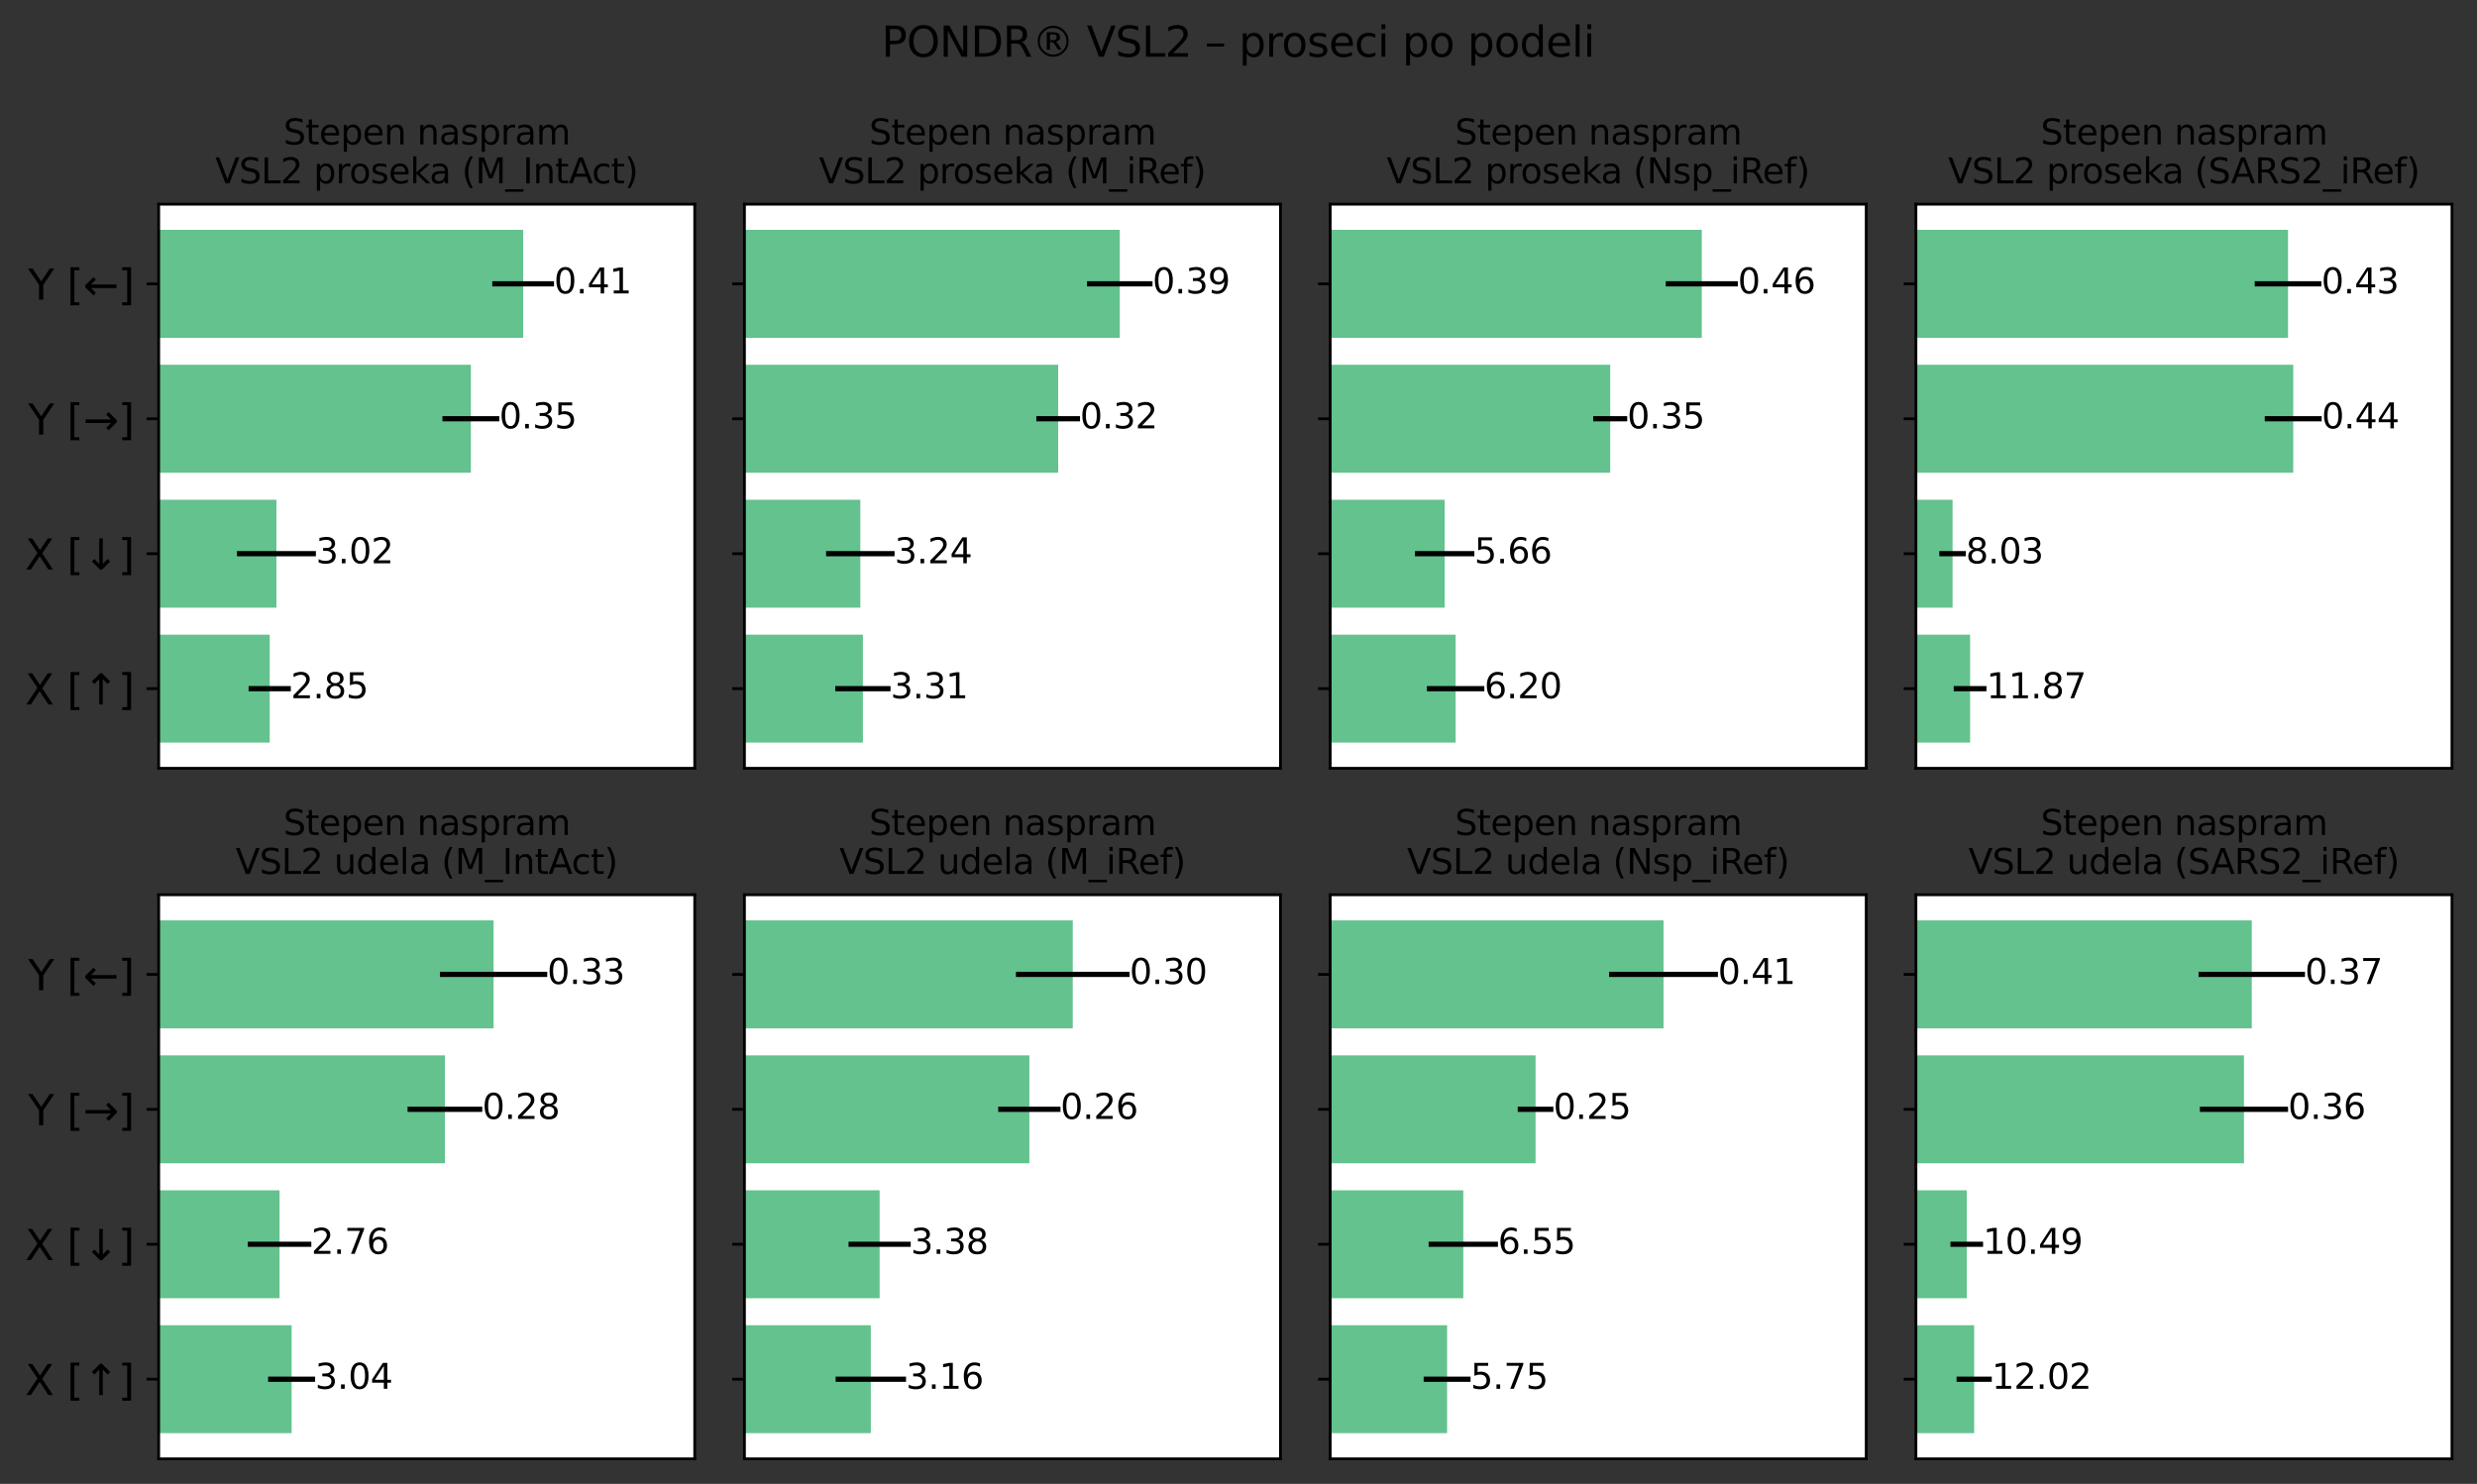 <?xml version="1.0" encoding="utf-8" standalone="no"?>
<!DOCTYPE svg PUBLIC "-//W3C//DTD SVG 1.1//EN"
  "http://www.w3.org/Graphics/SVG/1.1/DTD/svg11.dtd">
<svg xmlns:xlink="http://www.w3.org/1999/xlink" width="712.628pt" height="426.96pt" viewBox="0 0 712.628 426.96" xmlns="http://www.w3.org/2000/svg" version="1.1">
 <rect x="0" y="0" width="712.628" height="426.96" fill="#333333" stroke="none"/>
 <defs>
  <style type="text/css">*{stroke-linejoin: round; stroke-linecap: butt}</style>
 </defs>
 <g id="figure_1">
  <g id="patch_1">
   <path d="M -0 426.96 
L 712.628 426.96 
L 712.628 0 
L -0 0 
L -0 426.96 
z
" style="fill: none"/>
  </g>
  <g id="axes_1">
   <g id="patch_2">
    <path d="M 45.653 221.06 
L 199.872 221.06 
L 199.872 58.76 
L 45.653 58.76 
z
" style="fill: #ffffff"/>
   </g>
   <g id="patch_3">
    <path d="M 45.653 213.683 
L 77.593 213.683 
L 77.593 182.621 
L 45.653 182.621 
z
" clip-path="url(#pcf421a9d89)" style="fill: #3cb371; opacity: 0.8"/>
   </g>
   <g id="patch_4">
    <path d="M 45.653 174.855 
L 79.529 174.855 
L 79.529 143.793 
L 45.653 143.793 
z
" clip-path="url(#pcf421a9d89)" style="fill: #3cb371; opacity: 0.8"/>
   </g>
   <g id="patch_5">
    <path d="M 45.653 136.027 
L 135.461 136.027 
L 135.461 104.965 
L 45.653 104.965 
z
" clip-path="url(#pcf421a9d89)" style="fill: #3cb371; opacity: 0.8"/>
   </g>
   <g id="patch_6">
    <path d="M 45.653 97.199 
L 150.514 97.199 
L 150.514 66.137 
L 45.653 66.137 
z
" clip-path="url(#pcf421a9d89)" style="fill: #3cb371; opacity: 0.8"/>
   </g>
   <g id="matplotlib.axis_1">
    <g id="xtick_1"/>
    <g id="xtick_2"/>
    <g id="xtick_3"/>
   </g>
   <g id="matplotlib.axis_2">
    <g id="ytick_1">
     <g id="line2d_1">
      <defs>
       <path id="mac209e5b2a" d="M 0 0 
L -3.5 0 
" style="stroke: #000000; stroke-width: 0.8"/>
      </defs>
      <g>
       <use xlink:href="#mac209e5b2a" x="45.653" y="198.152" style="stroke: #000000; stroke-width: 0.8"/>
      </g>
     </g>
     <g id="text_1">
      <!-- X [↑] -->
      <g transform="translate(7.2 202.711)scale(0.12 -0.12)">
       <defs>
        <path id="DejaVuSans-58" d="M 403 4666 
L 1081 4666 
L 2241 2931 
L 3406 4666 
L 4084 4666 
L 2584 2425 
L 4184 0 
L 3506 0 
L 2194 1984 
L 872 0 
L 191 0 
L 1856 2491 
L 403 4666 
z
" transform="scale(0.016)"/>
        <path id="DejaVuSans-20" transform="scale(0.016)"/>
        <path id="DejaVuSans-5b" d="M 550 4863 
L 1875 4863 
L 1875 4416 
L 1125 4416 
L 1125 -397 
L 1875 -397 
L 1875 -844 
L 550 -844 
L 550 4863 
z
" transform="scale(0.016)"/>
        <path id="DejaVuSans-2191" d="M 2541 4688 
L 2822 4688 
L 4047 3456 
L 3672 3081 
L 2947 3813 
L 2947 0 
L 2416 0 
L 2416 3813 
L 1684 3081 
L 1309 3456 
L 2541 4688 
z
" transform="scale(0.016)"/>
        <path id="DejaVuSans-5d" d="M 1947 4863 
L 1947 -844 
L 622 -844 
L 622 -397 
L 1369 -397 
L 1369 4416 
L 622 4416 
L 622 4863 
L 1947 4863 
z
" transform="scale(0.016)"/>
       </defs>
       <use xlink:href="#DejaVuSans-58"/>
       <use xlink:href="#DejaVuSans-20" x="68.506"/>
       <use xlink:href="#DejaVuSans-5b" x="100.293"/>
       <use xlink:href="#DejaVuSans-2191" x="139.307"/>
       <use xlink:href="#DejaVuSans-5d" x="223.096"/>
      </g>
     </g>
    </g>
    <g id="ytick_2">
     <g id="line2d_2">
      <g>
       <use xlink:href="#mac209e5b2a" x="45.653" y="159.324" style="stroke: #000000; stroke-width: 0.8"/>
      </g>
     </g>
     <g id="text_2">
      <!-- X [↓] -->
      <g transform="translate(7.2 163.883)scale(0.12 -0.12)">
       <defs>
        <path id="DejaVuSans-2193" d="M 2822 -22 
L 2541 -22 
L 1309 1209 
L 1684 1584 
L 2416 853 
L 2416 4666 
L 2947 4666 
L 2947 853 
L 3672 1584 
L 4047 1209 
L 2822 -22 
z
" transform="scale(0.016)"/>
       </defs>
       <use xlink:href="#DejaVuSans-58"/>
       <use xlink:href="#DejaVuSans-20" x="68.506"/>
       <use xlink:href="#DejaVuSans-5b" x="100.293"/>
       <use xlink:href="#DejaVuSans-2193" x="139.307"/>
       <use xlink:href="#DejaVuSans-5d" x="223.096"/>
      </g>
     </g>
    </g>
    <g id="ytick_3">
     <g id="line2d_3">
      <g>
       <use xlink:href="#mac209e5b2a" x="45.653" y="120.496" style="stroke: #000000; stroke-width: 0.8"/>
      </g>
     </g>
     <g id="text_3">
      <!-- Y [→] -->
      <g transform="translate(8.091 125.055)scale(0.12 -0.12)">
       <defs>
        <path id="DejaVuSans-59" d="M -13 4666 
L 666 4666 
L 1959 2747 
L 3244 4666 
L 3922 4666 
L 2272 2222 
L 2272 0 
L 1638 0 
L 1638 2222 
L -13 4666 
z
" transform="scale(0.016)"/>
        <path id="DejaVuSans-2192" d="M 5050 2147 
L 5050 1866 
L 3822 638 
L 3447 1013 
L 4175 1741 
L 366 1741 
L 366 2272 
L 4175 2272 
L 3447 3000 
L 3822 3375 
L 5050 2147 
z
" transform="scale(0.016)"/>
       </defs>
       <use xlink:href="#DejaVuSans-59"/>
       <use xlink:href="#DejaVuSans-20" x="61.084"/>
       <use xlink:href="#DejaVuSans-5b" x="92.871"/>
       <use xlink:href="#DejaVuSans-2192" x="131.885"/>
       <use xlink:href="#DejaVuSans-5d" x="215.674"/>
      </g>
     </g>
    </g>
    <g id="ytick_4">
     <g id="line2d_4">
      <g>
       <use xlink:href="#mac209e5b2a" x="45.653" y="81.668" style="stroke: #000000; stroke-width: 0.8"/>
      </g>
     </g>
     <g id="text_4">
      <!-- Y [←] -->
      <g transform="translate(8.091 86.227)scale(0.12 -0.12)">
       <defs>
        <path id="DejaVuSans-2190" d="M 313 1866 
L 313 2147 
L 1541 3375 
L 1916 3000 
L 1188 2272 
L 4997 2272 
L 4997 1741 
L 1188 1741 
L 1916 1013 
L 1541 638 
L 313 1866 
z
" transform="scale(0.016)"/>
       </defs>
       <use xlink:href="#DejaVuSans-59"/>
       <use xlink:href="#DejaVuSans-20" x="61.084"/>
       <use xlink:href="#DejaVuSans-5b" x="92.871"/>
       <use xlink:href="#DejaVuSans-2190" x="131.885"/>
       <use xlink:href="#DejaVuSans-5d" x="215.674"/>
      </g>
     </g>
    </g>
   </g>
   <g id="LineCollection_1">
    <path d="M 71.521 198.152 
L 83.665 198.152 
" clip-path="url(#pcf421a9d89)" style="fill: none; stroke: #000000; stroke-width: 1.5"/>
    <path d="M 68.175 159.324 
L 90.883 159.324 
" clip-path="url(#pcf421a9d89)" style="fill: none; stroke: #000000; stroke-width: 1.5"/>
    <path d="M 127.284 120.496 
L 143.637 120.496 
" clip-path="url(#pcf421a9d89)" style="fill: none; stroke: #000000; stroke-width: 1.5"/>
    <path d="M 141.63 81.668 
L 159.398 81.668 
" clip-path="url(#pcf421a9d89)" style="fill: none; stroke: #000000; stroke-width: 1.5"/>
   </g>
   <g id="patch_7">
    <path d="M 45.653 221.06 
L 45.653 58.76 
" style="fill: none; stroke: #000000; stroke-width: 0.8; stroke-linejoin: miter; stroke-linecap: square"/>
   </g>
   <g id="patch_8">
    <path d="M 199.872 221.06 
L 199.872 58.76 
" style="fill: none; stroke: #000000; stroke-width: 0.8; stroke-linejoin: miter; stroke-linecap: square"/>
   </g>
   <g id="patch_9">
    <path d="M 45.653 221.06 
L 199.872 221.06 
" style="fill: none; stroke: #000000; stroke-width: 0.8; stroke-linejoin: miter; stroke-linecap: square"/>
   </g>
   <g id="patch_10">
    <path d="M 45.653 58.76 
L 199.872 58.76 
" style="fill: none; stroke: #000000; stroke-width: 0.8; stroke-linejoin: miter; stroke-linecap: square"/>
   </g>
   <g id="text_5">
    <!-- 2.85 -->
    <g transform="translate(83.665 200.911)scale(0.1 -0.1)">
     <defs>
      <path id="DejaVuSans-32" d="M 1228 531 
L 3431 531 
L 3431 0 
L 469 0 
L 469 531 
Q 828 903 1448 1529 
Q 2069 2156 2228 2338 
Q 2531 2678 2651 2914 
Q 2772 3150 2772 3378 
Q 2772 3750 2511 3984 
Q 2250 4219 1831 4219 
Q 1534 4219 1204 4116 
Q 875 4013 500 3803 
L 500 4441 
Q 881 4594 1212 4672 
Q 1544 4750 1819 4750 
Q 2544 4750 2975 4387 
Q 3406 4025 3406 3419 
Q 3406 3131 3298 2873 
Q 3191 2616 2906 2266 
Q 2828 2175 2409 1742 
Q 1991 1309 1228 531 
z
" transform="scale(0.016)"/>
      <path id="DejaVuSans-2e" d="M 684 794 
L 1344 794 
L 1344 0 
L 684 0 
L 684 794 
z
" transform="scale(0.016)"/>
      <path id="DejaVuSans-38" d="M 2034 2216 
Q 1584 2216 1326 1975 
Q 1069 1734 1069 1313 
Q 1069 891 1326 650 
Q 1584 409 2034 409 
Q 2484 409 2743 651 
Q 3003 894 3003 1313 
Q 3003 1734 2745 1975 
Q 2488 2216 2034 2216 
z
M 1403 2484 
Q 997 2584 770 2862 
Q 544 3141 544 3541 
Q 544 4100 942 4425 
Q 1341 4750 2034 4750 
Q 2731 4750 3128 4425 
Q 3525 4100 3525 3541 
Q 3525 3141 3298 2862 
Q 3072 2584 2669 2484 
Q 3125 2378 3379 2068 
Q 3634 1759 3634 1313 
Q 3634 634 3220 271 
Q 2806 -91 2034 -91 
Q 1263 -91 848 271 
Q 434 634 434 1313 
Q 434 1759 690 2068 
Q 947 2378 1403 2484 
z
M 1172 3481 
Q 1172 3119 1398 2916 
Q 1625 2713 2034 2713 
Q 2441 2713 2670 2916 
Q 2900 3119 2900 3481 
Q 2900 3844 2670 4047 
Q 2441 4250 2034 4250 
Q 1625 4250 1398 4047 
Q 1172 3844 1172 3481 
z
" transform="scale(0.016)"/>
      <path id="DejaVuSans-35" d="M 691 4666 
L 3169 4666 
L 3169 4134 
L 1269 4134 
L 1269 2991 
Q 1406 3038 1543 3061 
Q 1681 3084 1819 3084 
Q 2600 3084 3056 2656 
Q 3513 2228 3513 1497 
Q 3513 744 3044 326 
Q 2575 -91 1722 -91 
Q 1428 -91 1123 -41 
Q 819 9 494 109 
L 494 744 
Q 775 591 1075 516 
Q 1375 441 1709 441 
Q 2250 441 2565 725 
Q 2881 1009 2881 1497 
Q 2881 1984 2565 2268 
Q 2250 2553 1709 2553 
Q 1456 2553 1204 2497 
Q 953 2441 691 2322 
L 691 4666 
z
" transform="scale(0.016)"/>
     </defs>
     <use xlink:href="#DejaVuSans-32"/>
     <use xlink:href="#DejaVuSans-2e" x="63.623"/>
     <use xlink:href="#DejaVuSans-38" x="95.41"/>
     <use xlink:href="#DejaVuSans-35" x="159.033"/>
    </g>
   </g>
   <g id="text_6">
    <!-- 3.02 -->
    <g transform="translate(90.883 162.083)scale(0.1 -0.1)">
     <defs>
      <path id="DejaVuSans-33" d="M 2597 2516 
Q 3050 2419 3304 2112 
Q 3559 1806 3559 1356 
Q 3559 666 3084 287 
Q 2609 -91 1734 -91 
Q 1441 -91 1130 -33 
Q 819 25 488 141 
L 488 750 
Q 750 597 1062 519 
Q 1375 441 1716 441 
Q 2309 441 2620 675 
Q 2931 909 2931 1356 
Q 2931 1769 2642 2001 
Q 2353 2234 1838 2234 
L 1294 2234 
L 1294 2753 
L 1863 2753 
Q 2328 2753 2575 2939 
Q 2822 3125 2822 3475 
Q 2822 3834 2567 4026 
Q 2313 4219 1838 4219 
Q 1578 4219 1281 4162 
Q 984 4106 628 3988 
L 628 4550 
Q 988 4650 1302 4700 
Q 1616 4750 1894 4750 
Q 2613 4750 3031 4423 
Q 3450 4097 3450 3541 
Q 3450 3153 3228 2886 
Q 3006 2619 2597 2516 
z
" transform="scale(0.016)"/>
      <path id="DejaVuSans-30" d="M 2034 4250 
Q 1547 4250 1301 3770 
Q 1056 3291 1056 2328 
Q 1056 1369 1301 889 
Q 1547 409 2034 409 
Q 2525 409 2770 889 
Q 3016 1369 3016 2328 
Q 3016 3291 2770 3770 
Q 2525 4250 2034 4250 
z
M 2034 4750 
Q 2819 4750 3233 4129 
Q 3647 3509 3647 2328 
Q 3647 1150 3233 529 
Q 2819 -91 2034 -91 
Q 1250 -91 836 529 
Q 422 1150 422 2328 
Q 422 3509 836 4129 
Q 1250 4750 2034 4750 
z
" transform="scale(0.016)"/>
     </defs>
     <use xlink:href="#DejaVuSans-33"/>
     <use xlink:href="#DejaVuSans-2e" x="63.623"/>
     <use xlink:href="#DejaVuSans-30" x="95.41"/>
     <use xlink:href="#DejaVuSans-32" x="159.033"/>
    </g>
   </g>
   <g id="text_7">
    <!-- 0.35 -->
    <g transform="translate(143.637 123.255)scale(0.1 -0.1)">
     <use xlink:href="#DejaVuSans-30"/>
     <use xlink:href="#DejaVuSans-2e" x="63.623"/>
     <use xlink:href="#DejaVuSans-33" x="95.41"/>
     <use xlink:href="#DejaVuSans-35" x="159.033"/>
    </g>
   </g>
   <g id="text_8">
    <!-- 0.41 -->
    <g transform="translate(159.398 84.428)scale(0.1 -0.1)">
     <defs>
      <path id="DejaVuSans-34" d="M 2419 4116 
L 825 1625 
L 2419 1625 
L 2419 4116 
z
M 2253 4666 
L 3047 4666 
L 3047 1625 
L 3713 1625 
L 3713 1100 
L 3047 1100 
L 3047 0 
L 2419 0 
L 2419 1100 
L 313 1100 
L 313 1709 
L 2253 4666 
z
" transform="scale(0.016)"/>
      <path id="DejaVuSans-31" d="M 794 531 
L 1825 531 
L 1825 4091 
L 703 3866 
L 703 4441 
L 1819 4666 
L 2450 4666 
L 2450 531 
L 3481 531 
L 3481 0 
L 794 0 
L 794 531 
z
" transform="scale(0.016)"/>
     </defs>
     <use xlink:href="#DejaVuSans-30"/>
     <use xlink:href="#DejaVuSans-2e" x="63.623"/>
     <use xlink:href="#DejaVuSans-34" x="95.41"/>
     <use xlink:href="#DejaVuSans-31" x="159.033"/>
    </g>
   </g>
   <g id="text_9">
    <!-- Stepen naspram -->
    <g transform="translate(81.541 41.562)scale(0.1 -0.1)">
     <defs>
      <path id="DejaVuSans-53" d="M 3425 4513 
L 3425 3897 
Q 3066 4069 2747 4153 
Q 2428 4238 2131 4238 
Q 1616 4238 1336 4038 
Q 1056 3838 1056 3469 
Q 1056 3159 1242 3001 
Q 1428 2844 1947 2747 
L 2328 2669 
Q 3034 2534 3370 2195 
Q 3706 1856 3706 1288 
Q 3706 609 3251 259 
Q 2797 -91 1919 -91 
Q 1588 -91 1214 -16 
Q 841 59 441 206 
L 441 856 
Q 825 641 1194 531 
Q 1563 422 1919 422 
Q 2459 422 2753 634 
Q 3047 847 3047 1241 
Q 3047 1584 2836 1778 
Q 2625 1972 2144 2069 
L 1759 2144 
Q 1053 2284 737 2584 
Q 422 2884 422 3419 
Q 422 4038 858 4394 
Q 1294 4750 2059 4750 
Q 2388 4750 2728 4690 
Q 3069 4631 3425 4513 
z
" transform="scale(0.016)"/>
      <path id="DejaVuSans-74" d="M 1172 4494 
L 1172 3500 
L 2356 3500 
L 2356 3053 
L 1172 3053 
L 1172 1153 
Q 1172 725 1289 603 
Q 1406 481 1766 481 
L 2356 481 
L 2356 0 
L 1766 0 
Q 1100 0 847 248 
Q 594 497 594 1153 
L 594 3053 
L 172 3053 
L 172 3500 
L 594 3500 
L 594 4494 
L 1172 4494 
z
" transform="scale(0.016)"/>
      <path id="DejaVuSans-65" d="M 3597 1894 
L 3597 1613 
L 953 1613 
Q 991 1019 1311 708 
Q 1631 397 2203 397 
Q 2534 397 2845 478 
Q 3156 559 3463 722 
L 3463 178 
Q 3153 47 2828 -22 
Q 2503 -91 2169 -91 
Q 1331 -91 842 396 
Q 353 884 353 1716 
Q 353 2575 817 3079 
Q 1281 3584 2069 3584 
Q 2775 3584 3186 3129 
Q 3597 2675 3597 1894 
z
M 3022 2063 
Q 3016 2534 2758 2815 
Q 2500 3097 2075 3097 
Q 1594 3097 1305 2825 
Q 1016 2553 972 2059 
L 3022 2063 
z
" transform="scale(0.016)"/>
      <path id="DejaVuSans-70" d="M 1159 525 
L 1159 -1331 
L 581 -1331 
L 581 3500 
L 1159 3500 
L 1159 2969 
Q 1341 3281 1617 3432 
Q 1894 3584 2278 3584 
Q 2916 3584 3314 3078 
Q 3713 2572 3713 1747 
Q 3713 922 3314 415 
Q 2916 -91 2278 -91 
Q 1894 -91 1617 61 
Q 1341 213 1159 525 
z
M 3116 1747 
Q 3116 2381 2855 2742 
Q 2594 3103 2138 3103 
Q 1681 3103 1420 2742 
Q 1159 2381 1159 1747 
Q 1159 1113 1420 752 
Q 1681 391 2138 391 
Q 2594 391 2855 752 
Q 3116 1113 3116 1747 
z
" transform="scale(0.016)"/>
      <path id="DejaVuSans-6e" d="M 3513 2113 
L 3513 0 
L 2938 0 
L 2938 2094 
Q 2938 2591 2744 2837 
Q 2550 3084 2163 3084 
Q 1697 3084 1428 2787 
Q 1159 2491 1159 1978 
L 1159 0 
L 581 0 
L 581 3500 
L 1159 3500 
L 1159 2956 
Q 1366 3272 1645 3428 
Q 1925 3584 2291 3584 
Q 2894 3584 3203 3211 
Q 3513 2838 3513 2113 
z
" transform="scale(0.016)"/>
      <path id="DejaVuSans-61" d="M 2194 1759 
Q 1497 1759 1228 1600 
Q 959 1441 959 1056 
Q 959 750 1161 570 
Q 1363 391 1709 391 
Q 2188 391 2477 730 
Q 2766 1069 2766 1631 
L 2766 1759 
L 2194 1759 
z
M 3341 1997 
L 3341 0 
L 2766 0 
L 2766 531 
Q 2569 213 2275 61 
Q 1981 -91 1556 -91 
Q 1019 -91 701 211 
Q 384 513 384 1019 
Q 384 1609 779 1909 
Q 1175 2209 1959 2209 
L 2766 2209 
L 2766 2266 
Q 2766 2663 2505 2880 
Q 2244 3097 1772 3097 
Q 1472 3097 1187 3025 
Q 903 2953 641 2809 
L 641 3341 
Q 956 3463 1253 3523 
Q 1550 3584 1831 3584 
Q 2591 3584 2966 3190 
Q 3341 2797 3341 1997 
z
" transform="scale(0.016)"/>
      <path id="DejaVuSans-73" d="M 2834 3397 
L 2834 2853 
Q 2591 2978 2328 3040 
Q 2066 3103 1784 3103 
Q 1356 3103 1142 2972 
Q 928 2841 928 2578 
Q 928 2378 1081 2264 
Q 1234 2150 1697 2047 
L 1894 2003 
Q 2506 1872 2764 1633 
Q 3022 1394 3022 966 
Q 3022 478 2636 193 
Q 2250 -91 1575 -91 
Q 1294 -91 989 -36 
Q 684 19 347 128 
L 347 722 
Q 666 556 975 473 
Q 1284 391 1588 391 
Q 1994 391 2212 530 
Q 2431 669 2431 922 
Q 2431 1156 2273 1281 
Q 2116 1406 1581 1522 
L 1381 1569 
Q 847 1681 609 1914 
Q 372 2147 372 2553 
Q 372 3047 722 3315 
Q 1072 3584 1716 3584 
Q 2034 3584 2315 3537 
Q 2597 3491 2834 3397 
z
" transform="scale(0.016)"/>
      <path id="DejaVuSans-72" d="M 2631 2963 
Q 2534 3019 2420 3045 
Q 2306 3072 2169 3072 
Q 1681 3072 1420 2755 
Q 1159 2438 1159 1844 
L 1159 0 
L 581 0 
L 581 3500 
L 1159 3500 
L 1159 2956 
Q 1341 3275 1631 3429 
Q 1922 3584 2338 3584 
Q 2397 3584 2469 3576 
Q 2541 3569 2628 3553 
L 2631 2963 
z
" transform="scale(0.016)"/>
      <path id="DejaVuSans-6d" d="M 3328 2828 
Q 3544 3216 3844 3400 
Q 4144 3584 4550 3584 
Q 5097 3584 5394 3201 
Q 5691 2819 5691 2113 
L 5691 0 
L 5113 0 
L 5113 2094 
Q 5113 2597 4934 2840 
Q 4756 3084 4391 3084 
Q 3944 3084 3684 2787 
Q 3425 2491 3425 1978 
L 3425 0 
L 2847 0 
L 2847 2094 
Q 2847 2600 2669 2842 
Q 2491 3084 2119 3084 
Q 1678 3084 1418 2786 
Q 1159 2488 1159 1978 
L 1159 0 
L 581 0 
L 581 3500 
L 1159 3500 
L 1159 2956 
Q 1356 3278 1631 3431 
Q 1906 3584 2284 3584 
Q 2666 3584 2933 3390 
Q 3200 3197 3328 2828 
z
" transform="scale(0.016)"/>
     </defs>
     <use xlink:href="#DejaVuSans-53"/>
     <use xlink:href="#DejaVuSans-74" x="63.477"/>
     <use xlink:href="#DejaVuSans-65" x="102.686"/>
     <use xlink:href="#DejaVuSans-70" x="164.209"/>
     <use xlink:href="#DejaVuSans-65" x="227.686"/>
     <use xlink:href="#DejaVuSans-6e" x="289.209"/>
     <use xlink:href="#DejaVuSans-20" x="352.588"/>
     <use xlink:href="#DejaVuSans-6e" x="384.375"/>
     <use xlink:href="#DejaVuSans-61" x="447.754"/>
     <use xlink:href="#DejaVuSans-73" x="509.033"/>
     <use xlink:href="#DejaVuSans-70" x="561.133"/>
     <use xlink:href="#DejaVuSans-72" x="624.609"/>
     <use xlink:href="#DejaVuSans-61" x="665.723"/>
     <use xlink:href="#DejaVuSans-6d" x="727.002"/>
    </g>
    <!-- VSL2 proseka (M_IntAct) -->
    <g transform="translate(61.931 52.76)scale(0.1 -0.1)">
     <defs>
      <path id="DejaVuSans-56" d="M 1831 0 
L 50 4666 
L 709 4666 
L 2188 738 
L 3669 4666 
L 4325 4666 
L 2547 0 
L 1831 0 
z
" transform="scale(0.016)"/>
      <path id="DejaVuSans-4c" d="M 628 4666 
L 1259 4666 
L 1259 531 
L 3531 531 
L 3531 0 
L 628 0 
L 628 4666 
z
" transform="scale(0.016)"/>
      <path id="DejaVuSans-6f" d="M 1959 3097 
Q 1497 3097 1228 2736 
Q 959 2375 959 1747 
Q 959 1119 1226 758 
Q 1494 397 1959 397 
Q 2419 397 2687 759 
Q 2956 1122 2956 1747 
Q 2956 2369 2687 2733 
Q 2419 3097 1959 3097 
z
M 1959 3584 
Q 2709 3584 3137 3096 
Q 3566 2609 3566 1747 
Q 3566 888 3137 398 
Q 2709 -91 1959 -91 
Q 1206 -91 779 398 
Q 353 888 353 1747 
Q 353 2609 779 3096 
Q 1206 3584 1959 3584 
z
" transform="scale(0.016)"/>
      <path id="DejaVuSans-6b" d="M 581 4863 
L 1159 4863 
L 1159 1991 
L 2875 3500 
L 3609 3500 
L 1753 1863 
L 3688 0 
L 2938 0 
L 1159 1709 
L 1159 0 
L 581 0 
L 581 4863 
z
" transform="scale(0.016)"/>
      <path id="DejaVuSans-28" d="M 1984 4856 
Q 1566 4138 1362 3434 
Q 1159 2731 1159 2009 
Q 1159 1288 1364 580 
Q 1569 -128 1984 -844 
L 1484 -844 
Q 1016 -109 783 600 
Q 550 1309 550 2009 
Q 550 2706 781 3412 
Q 1013 4119 1484 4856 
L 1984 4856 
z
" transform="scale(0.016)"/>
      <path id="DejaVuSans-4d" d="M 628 4666 
L 1569 4666 
L 2759 1491 
L 3956 4666 
L 4897 4666 
L 4897 0 
L 4281 0 
L 4281 4097 
L 3078 897 
L 2444 897 
L 1241 4097 
L 1241 0 
L 628 0 
L 628 4666 
z
" transform="scale(0.016)"/>
      <path id="DejaVuSans-5f" d="M 3263 -1063 
L 3263 -1509 
L -63 -1509 
L -63 -1063 
L 3263 -1063 
z
" transform="scale(0.016)"/>
      <path id="DejaVuSans-49" d="M 628 4666 
L 1259 4666 
L 1259 0 
L 628 0 
L 628 4666 
z
" transform="scale(0.016)"/>
      <path id="DejaVuSans-41" d="M 2188 4044 
L 1331 1722 
L 3047 1722 
L 2188 4044 
z
M 1831 4666 
L 2547 4666 
L 4325 0 
L 3669 0 
L 3244 1197 
L 1141 1197 
L 716 0 
L 50 0 
L 1831 4666 
z
" transform="scale(0.016)"/>
      <path id="DejaVuSans-63" d="M 3122 3366 
L 3122 2828 
Q 2878 2963 2633 3030 
Q 2388 3097 2138 3097 
Q 1578 3097 1268 2742 
Q 959 2388 959 1747 
Q 959 1106 1268 751 
Q 1578 397 2138 397 
Q 2388 397 2633 464 
Q 2878 531 3122 666 
L 3122 134 
Q 2881 22 2623 -34 
Q 2366 -91 2075 -91 
Q 1284 -91 818 406 
Q 353 903 353 1747 
Q 353 2603 823 3093 
Q 1294 3584 2113 3584 
Q 2378 3584 2631 3529 
Q 2884 3475 3122 3366 
z
" transform="scale(0.016)"/>
      <path id="DejaVuSans-29" d="M 513 4856 
L 1013 4856 
Q 1481 4119 1714 3412 
Q 1947 2706 1947 2009 
Q 1947 1309 1714 600 
Q 1481 -109 1013 -844 
L 513 -844 
Q 928 -128 1133 580 
Q 1338 1288 1338 2009 
Q 1338 2731 1133 3434 
Q 928 4138 513 4856 
z
" transform="scale(0.016)"/>
     </defs>
     <use xlink:href="#DejaVuSans-56"/>
     <use xlink:href="#DejaVuSans-53" x="68.408"/>
     <use xlink:href="#DejaVuSans-4c" x="131.885"/>
     <use xlink:href="#DejaVuSans-32" x="187.598"/>
     <use xlink:href="#DejaVuSans-20" x="251.221"/>
     <use xlink:href="#DejaVuSans-70" x="283.008"/>
     <use xlink:href="#DejaVuSans-72" x="346.484"/>
     <use xlink:href="#DejaVuSans-6f" x="385.348"/>
     <use xlink:href="#DejaVuSans-73" x="446.529"/>
     <use xlink:href="#DejaVuSans-65" x="498.629"/>
     <use xlink:href="#DejaVuSans-6b" x="560.152"/>
     <use xlink:href="#DejaVuSans-61" x="616.312"/>
     <use xlink:href="#DejaVuSans-20" x="677.592"/>
     <use xlink:href="#DejaVuSans-28" x="709.379"/>
     <use xlink:href="#DejaVuSans-4d" x="748.393"/>
     <use xlink:href="#DejaVuSans-5f" x="834.672"/>
     <use xlink:href="#DejaVuSans-49" x="884.672"/>
     <use xlink:href="#DejaVuSans-6e" x="914.164"/>
     <use xlink:href="#DejaVuSans-74" x="977.543"/>
     <use xlink:href="#DejaVuSans-41" x="1016.752"/>
     <use xlink:href="#DejaVuSans-63" x="1083.41"/>
     <use xlink:href="#DejaVuSans-74" x="1138.391"/>
     <use xlink:href="#DejaVuSans-29" x="1177.6"/>
    </g>
   </g>
  </g>
  <g id="axes_2">
   <g id="patch_11">
    <path d="M 214.172 221.06 
L 368.391 221.06 
L 368.391 58.76 
L 214.172 58.76 
z
" style="fill: #ffffff"/>
   </g>
   <g id="patch_12">
    <path d="M 214.172 213.683 
L 248.256 213.683 
L 248.256 182.621 
L 214.172 182.621 
z
" clip-path="url(#p06dcbcc591)" style="fill: #3cb371; opacity: 0.8"/>
   </g>
   <g id="patch_13">
    <path d="M 214.172 174.855 
L 247.517 174.855 
L 247.517 143.793 
L 214.172 143.793 
z
" clip-path="url(#p06dcbcc591)" style="fill: #3cb371; opacity: 0.8"/>
   </g>
   <g id="patch_14">
    <path d="M 214.172 136.027 
L 304.435 136.027 
L 304.435 104.965 
L 214.172 104.965 
z
" clip-path="url(#p06dcbcc591)" style="fill: #3cb371; opacity: 0.8"/>
   </g>
   <g id="patch_15">
    <path d="M 214.172 97.199 
L 322.159 97.199 
L 322.159 66.137 
L 214.172 66.137 
z
" clip-path="url(#p06dcbcc591)" style="fill: #3cb371; opacity: 0.8"/>
   </g>
   <g id="matplotlib.axis_3">
    <g id="xtick_4"/>
    <g id="xtick_5"/>
    <g id="xtick_6"/>
   </g>
   <g id="matplotlib.axis_4">
    <g id="ytick_5">
     <g id="line2d_5">
      <g>
       <use xlink:href="#mac209e5b2a" x="214.172" y="198.152" style="stroke: #000000; stroke-width: 0.8"/>
      </g>
     </g>
    </g>
    <g id="ytick_6">
     <g id="line2d_6">
      <g>
       <use xlink:href="#mac209e5b2a" x="214.172" y="159.324" style="stroke: #000000; stroke-width: 0.8"/>
      </g>
     </g>
    </g>
    <g id="ytick_7">
     <g id="line2d_7">
      <g>
       <use xlink:href="#mac209e5b2a" x="214.172" y="120.496" style="stroke: #000000; stroke-width: 0.8"/>
      </g>
     </g>
    </g>
    <g id="ytick_8">
     <g id="line2d_8">
      <g>
       <use xlink:href="#mac209e5b2a" x="214.172" y="81.668" style="stroke: #000000; stroke-width: 0.8"/>
      </g>
     </g>
    </g>
   </g>
   <g id="LineCollection_2">
    <path d="M 240.311 198.152 
L 256.202 198.152 
" clip-path="url(#p06dcbcc591)" style="fill: none; stroke: #000000; stroke-width: 1.5"/>
    <path d="M 237.663 159.324 
L 257.371 159.324 
" clip-path="url(#p06dcbcc591)" style="fill: none; stroke: #000000; stroke-width: 1.5"/>
    <path d="M 298.152 120.496 
L 310.719 120.496 
" clip-path="url(#p06dcbcc591)" style="fill: none; stroke: #000000; stroke-width: 1.5"/>
    <path d="M 312.737 81.668 
L 331.58 81.668 
" clip-path="url(#p06dcbcc591)" style="fill: none; stroke: #000000; stroke-width: 1.5"/>
   </g>
   <g id="patch_16">
    <path d="M 214.172 221.06 
L 214.172 58.76 
" style="fill: none; stroke: #000000; stroke-width: 0.8; stroke-linejoin: miter; stroke-linecap: square"/>
   </g>
   <g id="patch_17">
    <path d="M 368.391 221.06 
L 368.391 58.76 
" style="fill: none; stroke: #000000; stroke-width: 0.8; stroke-linejoin: miter; stroke-linecap: square"/>
   </g>
   <g id="patch_18">
    <path d="M 214.172 221.06 
L 368.391 221.06 
" style="fill: none; stroke: #000000; stroke-width: 0.8; stroke-linejoin: miter; stroke-linecap: square"/>
   </g>
   <g id="patch_19">
    <path d="M 214.172 58.76 
L 368.391 58.76 
" style="fill: none; stroke: #000000; stroke-width: 0.8; stroke-linejoin: miter; stroke-linecap: square"/>
   </g>
   <g id="text_10">
    <!-- 3.31 -->
    <g transform="translate(256.202 200.911)scale(0.1 -0.1)">
     <use xlink:href="#DejaVuSans-33"/>
     <use xlink:href="#DejaVuSans-2e" x="63.623"/>
     <use xlink:href="#DejaVuSans-33" x="95.41"/>
     <use xlink:href="#DejaVuSans-31" x="159.033"/>
    </g>
   </g>
   <g id="text_11">
    <!-- 3.24 -->
    <g transform="translate(257.371 162.083)scale(0.1 -0.1)">
     <use xlink:href="#DejaVuSans-33"/>
     <use xlink:href="#DejaVuSans-2e" x="63.623"/>
     <use xlink:href="#DejaVuSans-32" x="95.41"/>
     <use xlink:href="#DejaVuSans-34" x="159.033"/>
    </g>
   </g>
   <g id="text_12">
    <!-- 0.32 -->
    <g transform="translate(310.719 123.255)scale(0.1 -0.1)">
     <use xlink:href="#DejaVuSans-30"/>
     <use xlink:href="#DejaVuSans-2e" x="63.623"/>
     <use xlink:href="#DejaVuSans-33" x="95.41"/>
     <use xlink:href="#DejaVuSans-32" x="159.033"/>
    </g>
   </g>
   <g id="text_13">
    <!-- 0.39 -->
    <g transform="translate(331.58 84.428)scale(0.1 -0.1)">
     <defs>
      <path id="DejaVuSans-39" d="M 703 97 
L 703 672 
Q 941 559 1184 500 
Q 1428 441 1663 441 
Q 2288 441 2617 861 
Q 2947 1281 2994 2138 
Q 2813 1869 2534 1725 
Q 2256 1581 1919 1581 
Q 1219 1581 811 2004 
Q 403 2428 403 3163 
Q 403 3881 828 4315 
Q 1253 4750 1959 4750 
Q 2769 4750 3195 4129 
Q 3622 3509 3622 2328 
Q 3622 1225 3098 567 
Q 2575 -91 1691 -91 
Q 1453 -91 1209 -44 
Q 966 3 703 97 
z
M 1959 2075 
Q 2384 2075 2632 2365 
Q 2881 2656 2881 3163 
Q 2881 3666 2632 3958 
Q 2384 4250 1959 4250 
Q 1534 4250 1286 3958 
Q 1038 3666 1038 3163 
Q 1038 2656 1286 2365 
Q 1534 2075 1959 2075 
z
" transform="scale(0.016)"/>
     </defs>
     <use xlink:href="#DejaVuSans-30"/>
     <use xlink:href="#DejaVuSans-2e" x="63.623"/>
     <use xlink:href="#DejaVuSans-33" x="95.41"/>
     <use xlink:href="#DejaVuSans-39" x="159.033"/>
    </g>
   </g>
   <g id="text_14">
    <!-- Stepen naspram -->
    <g transform="translate(250.06 41.562)scale(0.1 -0.1)">
     <use xlink:href="#DejaVuSans-53"/>
     <use xlink:href="#DejaVuSans-74" x="63.477"/>
     <use xlink:href="#DejaVuSans-65" x="102.686"/>
     <use xlink:href="#DejaVuSans-70" x="164.209"/>
     <use xlink:href="#DejaVuSans-65" x="227.686"/>
     <use xlink:href="#DejaVuSans-6e" x="289.209"/>
     <use xlink:href="#DejaVuSans-20" x="352.588"/>
     <use xlink:href="#DejaVuSans-6e" x="384.375"/>
     <use xlink:href="#DejaVuSans-61" x="447.754"/>
     <use xlink:href="#DejaVuSans-73" x="509.033"/>
     <use xlink:href="#DejaVuSans-70" x="561.133"/>
     <use xlink:href="#DejaVuSans-72" x="624.609"/>
     <use xlink:href="#DejaVuSans-61" x="665.723"/>
     <use xlink:href="#DejaVuSans-6d" x="727.002"/>
    </g>
    <!-- VSL2 proseka (M_iRef) -->
    <g transform="translate(235.621 52.76)scale(0.1 -0.1)">
     <defs>
      <path id="DejaVuSans-69" d="M 603 3500 
L 1178 3500 
L 1178 0 
L 603 0 
L 603 3500 
z
M 603 4863 
L 1178 4863 
L 1178 4134 
L 603 4134 
L 603 4863 
z
" transform="scale(0.016)"/>
      <path id="DejaVuSans-52" d="M 2841 2188 
Q 3044 2119 3236 1894 
Q 3428 1669 3622 1275 
L 4263 0 
L 3584 0 
L 2988 1197 
Q 2756 1666 2539 1819 
Q 2322 1972 1947 1972 
L 1259 1972 
L 1259 0 
L 628 0 
L 628 4666 
L 2053 4666 
Q 2853 4666 3247 4331 
Q 3641 3997 3641 3322 
Q 3641 2881 3436 2590 
Q 3231 2300 2841 2188 
z
M 1259 4147 
L 1259 2491 
L 2053 2491 
Q 2509 2491 2742 2702 
Q 2975 2913 2975 3322 
Q 2975 3731 2742 3939 
Q 2509 4147 2053 4147 
L 1259 4147 
z
" transform="scale(0.016)"/>
      <path id="DejaVuSans-66" d="M 2375 4863 
L 2375 4384 
L 1825 4384 
Q 1516 4384 1395 4259 
Q 1275 4134 1275 3809 
L 1275 3500 
L 2222 3500 
L 2222 3053 
L 1275 3053 
L 1275 0 
L 697 0 
L 697 3053 
L 147 3053 
L 147 3500 
L 697 3500 
L 697 3744 
Q 697 4328 969 4595 
Q 1241 4863 1831 4863 
L 2375 4863 
z
" transform="scale(0.016)"/>
     </defs>
     <use xlink:href="#DejaVuSans-56"/>
     <use xlink:href="#DejaVuSans-53" x="68.408"/>
     <use xlink:href="#DejaVuSans-4c" x="131.885"/>
     <use xlink:href="#DejaVuSans-32" x="187.598"/>
     <use xlink:href="#DejaVuSans-20" x="251.221"/>
     <use xlink:href="#DejaVuSans-70" x="283.008"/>
     <use xlink:href="#DejaVuSans-72" x="346.484"/>
     <use xlink:href="#DejaVuSans-6f" x="385.348"/>
     <use xlink:href="#DejaVuSans-73" x="446.529"/>
     <use xlink:href="#DejaVuSans-65" x="498.629"/>
     <use xlink:href="#DejaVuSans-6b" x="560.152"/>
     <use xlink:href="#DejaVuSans-61" x="616.312"/>
     <use xlink:href="#DejaVuSans-20" x="677.592"/>
     <use xlink:href="#DejaVuSans-28" x="709.379"/>
     <use xlink:href="#DejaVuSans-4d" x="748.393"/>
     <use xlink:href="#DejaVuSans-5f" x="834.672"/>
     <use xlink:href="#DejaVuSans-69" x="884.672"/>
     <use xlink:href="#DejaVuSans-52" x="912.455"/>
     <use xlink:href="#DejaVuSans-65" x="977.438"/>
     <use xlink:href="#DejaVuSans-66" x="1038.961"/>
     <use xlink:href="#DejaVuSans-29" x="1074.166"/>
    </g>
   </g>
  </g>
  <g id="axes_3">
   <g id="patch_20">
    <path d="M 382.691 221.06 
L 536.909 221.06 
L 536.909 58.76 
L 382.691 58.76 
z
" style="fill: #ffffff"/>
   </g>
   <g id="patch_21">
    <path d="M 382.691 213.683 
L 418.782 213.683 
L 418.782 182.621 
L 382.691 182.621 
z
" clip-path="url(#pfa01016809)" style="fill: #3cb371; opacity: 0.8"/>
   </g>
   <g id="patch_22">
    <path d="M 382.691 174.855 
L 415.632 174.855 
L 415.632 143.793 
L 382.691 143.793 
z
" clip-path="url(#pfa01016809)" style="fill: #3cb371; opacity: 0.8"/>
   </g>
   <g id="patch_23">
    <path d="M 382.691 136.027 
L 463.253 136.027 
L 463.253 104.965 
L 382.691 104.965 
z
" clip-path="url(#pfa01016809)" style="fill: #3cb371; opacity: 0.8"/>
   </g>
   <g id="patch_24">
    <path d="M 382.691 97.199 
L 489.603 97.199 
L 489.603 66.137 
L 382.691 66.137 
z
" clip-path="url(#pfa01016809)" style="fill: #3cb371; opacity: 0.8"/>
   </g>
   <g id="matplotlib.axis_5">
    <g id="xtick_7"/>
    <g id="xtick_8"/>
    <g id="xtick_9"/>
    <g id="xtick_10"/>
   </g>
   <g id="matplotlib.axis_6">
    <g id="ytick_9">
     <g id="line2d_9">
      <g>
       <use xlink:href="#mac209e5b2a" x="382.691" y="198.152" style="stroke: #000000; stroke-width: 0.8"/>
      </g>
     </g>
    </g>
    <g id="ytick_10">
     <g id="line2d_10">
      <g>
       <use xlink:href="#mac209e5b2a" x="382.691" y="159.324" style="stroke: #000000; stroke-width: 0.8"/>
      </g>
     </g>
    </g>
    <g id="ytick_11">
     <g id="line2d_11">
      <g>
       <use xlink:href="#mac209e5b2a" x="382.691" y="120.496" style="stroke: #000000; stroke-width: 0.8"/>
      </g>
     </g>
    </g>
    <g id="ytick_12">
     <g id="line2d_12">
      <g>
       <use xlink:href="#mac209e5b2a" x="382.691" y="81.668" style="stroke: #000000; stroke-width: 0.8"/>
      </g>
     </g>
    </g>
   </g>
   <g id="LineCollection_3">
    <path d="M 410.521 198.152 
L 427.042 198.152 
" clip-path="url(#pfa01016809)" style="fill: none; stroke: #000000; stroke-width: 1.5"/>
    <path d="M 407.092 159.324 
L 424.171 159.324 
" clip-path="url(#pfa01016809)" style="fill: none; stroke: #000000; stroke-width: 1.5"/>
    <path d="M 458.355 120.496 
L 468.151 120.496 
" clip-path="url(#pfa01016809)" style="fill: none; stroke: #000000; stroke-width: 1.5"/>
    <path d="M 479.233 81.668 
L 499.972 81.668 
" clip-path="url(#pfa01016809)" style="fill: none; stroke: #000000; stroke-width: 1.5"/>
   </g>
   <g id="patch_25">
    <path d="M 382.691 221.06 
L 382.691 58.76 
" style="fill: none; stroke: #000000; stroke-width: 0.8; stroke-linejoin: miter; stroke-linecap: square"/>
   </g>
   <g id="patch_26">
    <path d="M 536.909 221.06 
L 536.909 58.76 
" style="fill: none; stroke: #000000; stroke-width: 0.8; stroke-linejoin: miter; stroke-linecap: square"/>
   </g>
   <g id="patch_27">
    <path d="M 382.691 221.06 
L 536.909 221.06 
" style="fill: none; stroke: #000000; stroke-width: 0.8; stroke-linejoin: miter; stroke-linecap: square"/>
   </g>
   <g id="patch_28">
    <path d="M 382.691 58.76 
L 536.909 58.76 
" style="fill: none; stroke: #000000; stroke-width: 0.8; stroke-linejoin: miter; stroke-linecap: square"/>
   </g>
   <g id="text_15">
    <!-- 6.20 -->
    <g transform="translate(427.042 200.911)scale(0.1 -0.1)">
     <defs>
      <path id="DejaVuSans-36" d="M 2113 2584 
Q 1688 2584 1439 2293 
Q 1191 2003 1191 1497 
Q 1191 994 1439 701 
Q 1688 409 2113 409 
Q 2538 409 2786 701 
Q 3034 994 3034 1497 
Q 3034 2003 2786 2293 
Q 2538 2584 2113 2584 
z
M 3366 4563 
L 3366 3988 
Q 3128 4100 2886 4159 
Q 2644 4219 2406 4219 
Q 1781 4219 1451 3797 
Q 1122 3375 1075 2522 
Q 1259 2794 1537 2939 
Q 1816 3084 2150 3084 
Q 2853 3084 3261 2657 
Q 3669 2231 3669 1497 
Q 3669 778 3244 343 
Q 2819 -91 2113 -91 
Q 1303 -91 875 529 
Q 447 1150 447 2328 
Q 447 3434 972 4092 
Q 1497 4750 2381 4750 
Q 2619 4750 2861 4703 
Q 3103 4656 3366 4563 
z
" transform="scale(0.016)"/>
     </defs>
     <use xlink:href="#DejaVuSans-36"/>
     <use xlink:href="#DejaVuSans-2e" x="63.623"/>
     <use xlink:href="#DejaVuSans-32" x="95.41"/>
     <use xlink:href="#DejaVuSans-30" x="159.033"/>
    </g>
   </g>
   <g id="text_16">
    <!-- 5.66 -->
    <g transform="translate(424.171 162.083)scale(0.1 -0.1)">
     <use xlink:href="#DejaVuSans-35"/>
     <use xlink:href="#DejaVuSans-2e" x="63.623"/>
     <use xlink:href="#DejaVuSans-36" x="95.41"/>
     <use xlink:href="#DejaVuSans-36" x="159.033"/>
    </g>
   </g>
   <g id="text_17">
    <!-- 0.35 -->
    <g transform="translate(468.151 123.255)scale(0.1 -0.1)">
     <use xlink:href="#DejaVuSans-30"/>
     <use xlink:href="#DejaVuSans-2e" x="63.623"/>
     <use xlink:href="#DejaVuSans-33" x="95.41"/>
     <use xlink:href="#DejaVuSans-35" x="159.033"/>
    </g>
   </g>
   <g id="text_18">
    <!-- 0.46 -->
    <g transform="translate(499.972 84.428)scale(0.1 -0.1)">
     <use xlink:href="#DejaVuSans-30"/>
     <use xlink:href="#DejaVuSans-2e" x="63.623"/>
     <use xlink:href="#DejaVuSans-34" x="95.41"/>
     <use xlink:href="#DejaVuSans-36" x="159.033"/>
    </g>
   </g>
   <g id="text_19">
    <!-- Stepen naspram -->
    <g transform="translate(418.579 41.562)scale(0.1 -0.1)">
     <use xlink:href="#DejaVuSans-53"/>
     <use xlink:href="#DejaVuSans-74" x="63.477"/>
     <use xlink:href="#DejaVuSans-65" x="102.686"/>
     <use xlink:href="#DejaVuSans-70" x="164.209"/>
     <use xlink:href="#DejaVuSans-65" x="227.686"/>
     <use xlink:href="#DejaVuSans-6e" x="289.209"/>
     <use xlink:href="#DejaVuSans-20" x="352.588"/>
     <use xlink:href="#DejaVuSans-6e" x="384.375"/>
     <use xlink:href="#DejaVuSans-61" x="447.754"/>
     <use xlink:href="#DejaVuSans-73" x="509.033"/>
     <use xlink:href="#DejaVuSans-70" x="561.133"/>
     <use xlink:href="#DejaVuSans-72" x="624.609"/>
     <use xlink:href="#DejaVuSans-61" x="665.723"/>
     <use xlink:href="#DejaVuSans-6d" x="727.002"/>
    </g>
    <!-- VSL2 proseka (Nsp_iRef) -->
    <g transform="translate(398.934 52.76)scale(0.1 -0.1)">
     <defs>
      <path id="DejaVuSans-4e" d="M 628 4666 
L 1478 4666 
L 3547 763 
L 3547 4666 
L 4159 4666 
L 4159 0 
L 3309 0 
L 1241 3903 
L 1241 0 
L 628 0 
L 628 4666 
z
" transform="scale(0.016)"/>
     </defs>
     <use xlink:href="#DejaVuSans-56"/>
     <use xlink:href="#DejaVuSans-53" x="68.408"/>
     <use xlink:href="#DejaVuSans-4c" x="131.885"/>
     <use xlink:href="#DejaVuSans-32" x="187.598"/>
     <use xlink:href="#DejaVuSans-20" x="251.221"/>
     <use xlink:href="#DejaVuSans-70" x="283.008"/>
     <use xlink:href="#DejaVuSans-72" x="346.484"/>
     <use xlink:href="#DejaVuSans-6f" x="385.348"/>
     <use xlink:href="#DejaVuSans-73" x="446.529"/>
     <use xlink:href="#DejaVuSans-65" x="498.629"/>
     <use xlink:href="#DejaVuSans-6b" x="560.152"/>
     <use xlink:href="#DejaVuSans-61" x="616.312"/>
     <use xlink:href="#DejaVuSans-20" x="677.592"/>
     <use xlink:href="#DejaVuSans-28" x="709.379"/>
     <use xlink:href="#DejaVuSans-4e" x="748.393"/>
     <use xlink:href="#DejaVuSans-73" x="823.197"/>
     <use xlink:href="#DejaVuSans-70" x="875.297"/>
     <use xlink:href="#DejaVuSans-5f" x="938.773"/>
     <use xlink:href="#DejaVuSans-69" x="988.773"/>
     <use xlink:href="#DejaVuSans-52" x="1016.557"/>
     <use xlink:href="#DejaVuSans-65" x="1081.539"/>
     <use xlink:href="#DejaVuSans-66" x="1143.062"/>
     <use xlink:href="#DejaVuSans-29" x="1178.268"/>
    </g>
   </g>
  </g>
  <g id="axes_4">
   <g id="patch_29">
    <path d="M 551.209 221.06 
L 705.428 221.06 
L 705.428 58.76 
L 551.209 58.76 
z
" style="fill: #ffffff"/>
   </g>
   <g id="patch_30">
    <path d="M 551.209 213.683 
L 566.792 213.683 
L 566.792 182.621 
L 551.209 182.621 
z
" clip-path="url(#pd2f198569d)" style="fill: #3cb371; opacity: 0.8"/>
   </g>
   <g id="patch_31">
    <path d="M 551.209 174.855 
L 561.756 174.855 
L 561.756 143.793 
L 551.209 143.793 
z
" clip-path="url(#pd2f198569d)" style="fill: #3cb371; opacity: 0.8"/>
   </g>
   <g id="patch_32">
    <path d="M 551.209 136.027 
L 659.754 136.027 
L 659.754 104.965 
L 551.209 104.965 
z
" clip-path="url(#pd2f198569d)" style="fill: #3cb371; opacity: 0.8"/>
   </g>
   <g id="patch_33">
    <path d="M 551.209 97.199 
L 658.265 97.199 
L 658.265 66.137 
L 551.209 66.137 
z
" clip-path="url(#pd2f198569d)" style="fill: #3cb371; opacity: 0.8"/>
   </g>
   <g id="matplotlib.axis_7">
    <g id="xtick_11"/>
    <g id="xtick_12"/>
    <g id="xtick_13"/>
    <g id="xtick_14"/>
   </g>
   <g id="matplotlib.axis_8">
    <g id="ytick_13">
     <g id="line2d_13">
      <g>
       <use xlink:href="#mac209e5b2a" x="551.209" y="198.152" style="stroke: #000000; stroke-width: 0.8"/>
      </g>
     </g>
    </g>
    <g id="ytick_14">
     <g id="line2d_14">
      <g>
       <use xlink:href="#mac209e5b2a" x="551.209" y="159.324" style="stroke: #000000; stroke-width: 0.8"/>
      </g>
     </g>
    </g>
    <g id="ytick_15">
     <g id="line2d_15">
      <g>
       <use xlink:href="#mac209e5b2a" x="551.209" y="120.496" style="stroke: #000000; stroke-width: 0.8"/>
      </g>
     </g>
    </g>
    <g id="ytick_16">
     <g id="line2d_16">
      <g>
       <use xlink:href="#mac209e5b2a" x="551.209" y="81.668" style="stroke: #000000; stroke-width: 0.8"/>
      </g>
     </g>
    </g>
   </g>
   <g id="LineCollection_4">
    <path d="M 562.081 198.152 
L 571.504 198.152 
" clip-path="url(#pd2f198569d)" style="fill: none; stroke: #000000; stroke-width: 1.5"/>
    <path d="M 557.938 159.324 
L 565.574 159.324 
" clip-path="url(#pd2f198569d)" style="fill: none; stroke: #000000; stroke-width: 1.5"/>
    <path d="M 651.565 120.496 
L 667.943 120.496 
" clip-path="url(#pd2f198569d)" style="fill: none; stroke: #000000; stroke-width: 1.5"/>
    <path d="M 648.679 81.668 
L 667.851 81.668 
" clip-path="url(#pd2f198569d)" style="fill: none; stroke: #000000; stroke-width: 1.5"/>
   </g>
   <g id="patch_34">
    <path d="M 551.209 221.06 
L 551.209 58.76 
" style="fill: none; stroke: #000000; stroke-width: 0.8; stroke-linejoin: miter; stroke-linecap: square"/>
   </g>
   <g id="patch_35">
    <path d="M 705.428 221.06 
L 705.428 58.76 
" style="fill: none; stroke: #000000; stroke-width: 0.8; stroke-linejoin: miter; stroke-linecap: square"/>
   </g>
   <g id="patch_36">
    <path d="M 551.209 221.06 
L 705.428 221.06 
" style="fill: none; stroke: #000000; stroke-width: 0.8; stroke-linejoin: miter; stroke-linecap: square"/>
   </g>
   <g id="patch_37">
    <path d="M 551.209 58.76 
L 705.428 58.76 
" style="fill: none; stroke: #000000; stroke-width: 0.8; stroke-linejoin: miter; stroke-linecap: square"/>
   </g>
   <g id="text_20">
    <!-- 11.87 -->
    <g transform="translate(571.504 200.911)scale(0.1 -0.1)">
     <defs>
      <path id="DejaVuSans-37" d="M 525 4666 
L 3525 4666 
L 3525 4397 
L 1831 0 
L 1172 0 
L 2766 4134 
L 525 4134 
L 525 4666 
z
" transform="scale(0.016)"/>
     </defs>
     <use xlink:href="#DejaVuSans-31"/>
     <use xlink:href="#DejaVuSans-31" x="63.623"/>
     <use xlink:href="#DejaVuSans-2e" x="127.246"/>
     <use xlink:href="#DejaVuSans-38" x="159.033"/>
     <use xlink:href="#DejaVuSans-37" x="222.656"/>
    </g>
   </g>
   <g id="text_21">
    <!-- 8.03 -->
    <g transform="translate(565.574 162.083)scale(0.1 -0.1)">
     <use xlink:href="#DejaVuSans-38"/>
     <use xlink:href="#DejaVuSans-2e" x="63.623"/>
     <use xlink:href="#DejaVuSans-30" x="95.41"/>
     <use xlink:href="#DejaVuSans-33" x="159.033"/>
    </g>
   </g>
   <g id="text_22">
    <!-- 0.44 -->
    <g transform="translate(667.943 123.255)scale(0.1 -0.1)">
     <use xlink:href="#DejaVuSans-30"/>
     <use xlink:href="#DejaVuSans-2e" x="63.623"/>
     <use xlink:href="#DejaVuSans-34" x="95.41"/>
     <use xlink:href="#DejaVuSans-34" x="159.033"/>
    </g>
   </g>
   <g id="text_23">
    <!-- 0.43 -->
    <g transform="translate(667.851 84.428)scale(0.1 -0.1)">
     <use xlink:href="#DejaVuSans-30"/>
     <use xlink:href="#DejaVuSans-2e" x="63.623"/>
     <use xlink:href="#DejaVuSans-34" x="95.41"/>
     <use xlink:href="#DejaVuSans-33" x="159.033"/>
    </g>
   </g>
   <g id="text_24">
    <!-- Stepen naspram -->
    <g transform="translate(587.098 41.562)scale(0.1 -0.1)">
     <use xlink:href="#DejaVuSans-53"/>
     <use xlink:href="#DejaVuSans-74" x="63.477"/>
     <use xlink:href="#DejaVuSans-65" x="102.686"/>
     <use xlink:href="#DejaVuSans-70" x="164.209"/>
     <use xlink:href="#DejaVuSans-65" x="227.686"/>
     <use xlink:href="#DejaVuSans-6e" x="289.209"/>
     <use xlink:href="#DejaVuSans-20" x="352.588"/>
     <use xlink:href="#DejaVuSans-6e" x="384.375"/>
     <use xlink:href="#DejaVuSans-61" x="447.754"/>
     <use xlink:href="#DejaVuSans-73" x="509.033"/>
     <use xlink:href="#DejaVuSans-70" x="561.133"/>
     <use xlink:href="#DejaVuSans-72" x="624.609"/>
     <use xlink:href="#DejaVuSans-61" x="665.723"/>
     <use xlink:href="#DejaVuSans-6d" x="727.002"/>
    </g>
    <!-- VSL2 proseka (SARS2_iRef) -->
    <g transform="translate(560.455 52.76)scale(0.1 -0.1)">
     <use xlink:href="#DejaVuSans-56"/>
     <use xlink:href="#DejaVuSans-53" x="68.408"/>
     <use xlink:href="#DejaVuSans-4c" x="131.885"/>
     <use xlink:href="#DejaVuSans-32" x="187.598"/>
     <use xlink:href="#DejaVuSans-20" x="251.221"/>
     <use xlink:href="#DejaVuSans-70" x="283.008"/>
     <use xlink:href="#DejaVuSans-72" x="346.484"/>
     <use xlink:href="#DejaVuSans-6f" x="385.348"/>
     <use xlink:href="#DejaVuSans-73" x="446.529"/>
     <use xlink:href="#DejaVuSans-65" x="498.629"/>
     <use xlink:href="#DejaVuSans-6b" x="560.152"/>
     <use xlink:href="#DejaVuSans-61" x="616.312"/>
     <use xlink:href="#DejaVuSans-20" x="677.592"/>
     <use xlink:href="#DejaVuSans-28" x="709.379"/>
     <use xlink:href="#DejaVuSans-53" x="748.393"/>
     <use xlink:href="#DejaVuSans-41" x="813.744"/>
     <use xlink:href="#DejaVuSans-52" x="882.152"/>
     <use xlink:href="#DejaVuSans-53" x="951.635"/>
     <use xlink:href="#DejaVuSans-32" x="1015.111"/>
     <use xlink:href="#DejaVuSans-5f" x="1078.734"/>
     <use xlink:href="#DejaVuSans-69" x="1128.734"/>
     <use xlink:href="#DejaVuSans-52" x="1156.518"/>
     <use xlink:href="#DejaVuSans-65" x="1221.5"/>
     <use xlink:href="#DejaVuSans-66" x="1283.023"/>
     <use xlink:href="#DejaVuSans-29" x="1318.229"/>
    </g>
   </g>
  </g>
  <g id="axes_5">
   <g id="patch_38">
    <path d="M 45.653 419.76 
L 199.872 419.76 
L 199.872 257.46 
L 45.653 257.46 
z
" style="fill: #ffffff"/>
   </g>
   <g id="patch_39">
    <path d="M 45.653 412.383 
L 83.896 412.383 
L 83.896 381.321 
L 45.653 381.321 
z
" clip-path="url(#pd0a2bbccb3)" style="fill: #3cb371; opacity: 0.8"/>
   </g>
   <g id="patch_40">
    <path d="M 45.653 373.555 
L 80.426 373.555 
L 80.426 342.493 
L 45.653 342.493 
z
" clip-path="url(#pd0a2bbccb3)" style="fill: #3cb371; opacity: 0.8"/>
   </g>
   <g id="patch_41">
    <path d="M 45.653 334.727 
L 127.999 334.727 
L 127.999 303.665 
L 45.653 303.665 
z
" clip-path="url(#pd0a2bbccb3)" style="fill: #3cb371; opacity: 0.8"/>
   </g>
   <g id="patch_42">
    <path d="M 45.653 295.899 
L 142.003 295.899 
L 142.003 264.837 
L 45.653 264.837 
z
" clip-path="url(#pd0a2bbccb3)" style="fill: #3cb371; opacity: 0.8"/>
   </g>
   <g id="matplotlib.axis_9">
    <g id="xtick_15"/>
    <g id="xtick_16"/>
    <g id="xtick_17"/>
   </g>
   <g id="matplotlib.axis_10">
    <g id="ytick_17">
     <g id="line2d_17">
      <g>
       <use xlink:href="#mac209e5b2a" x="45.653" y="396.852" style="stroke: #000000; stroke-width: 0.8"/>
      </g>
     </g>
     <g id="text_25">
      <!-- X [↑] -->
      <g transform="translate(7.2 401.411)scale(0.12 -0.12)">
       <use xlink:href="#DejaVuSans-58"/>
       <use xlink:href="#DejaVuSans-20" x="68.506"/>
       <use xlink:href="#DejaVuSans-5b" x="100.293"/>
       <use xlink:href="#DejaVuSans-2191" x="139.307"/>
       <use xlink:href="#DejaVuSans-5d" x="223.096"/>
      </g>
     </g>
    </g>
    <g id="ytick_18">
     <g id="line2d_18">
      <g>
       <use xlink:href="#mac209e5b2a" x="45.653" y="358.024" style="stroke: #000000; stroke-width: 0.8"/>
      </g>
     </g>
     <g id="text_26">
      <!-- X [↓] -->
      <g transform="translate(7.2 362.583)scale(0.12 -0.12)">
       <use xlink:href="#DejaVuSans-58"/>
       <use xlink:href="#DejaVuSans-20" x="68.506"/>
       <use xlink:href="#DejaVuSans-5b" x="100.293"/>
       <use xlink:href="#DejaVuSans-2193" x="139.307"/>
       <use xlink:href="#DejaVuSans-5d" x="223.096"/>
      </g>
     </g>
    </g>
    <g id="ytick_19">
     <g id="line2d_19">
      <g>
       <use xlink:href="#mac209e5b2a" x="45.653" y="319.196" style="stroke: #000000; stroke-width: 0.8"/>
      </g>
     </g>
     <g id="text_27">
      <!-- Y [→] -->
      <g transform="translate(8.091 323.755)scale(0.12 -0.12)">
       <use xlink:href="#DejaVuSans-59"/>
       <use xlink:href="#DejaVuSans-20" x="61.084"/>
       <use xlink:href="#DejaVuSans-5b" x="92.871"/>
       <use xlink:href="#DejaVuSans-2192" x="131.885"/>
       <use xlink:href="#DejaVuSans-5d" x="215.674"/>
      </g>
     </g>
    </g>
    <g id="ytick_20">
     <g id="line2d_20">
      <g>
       <use xlink:href="#mac209e5b2a" x="45.653" y="280.368" style="stroke: #000000; stroke-width: 0.8"/>
      </g>
     </g>
     <g id="text_28">
      <!-- Y [←] -->
      <g transform="translate(8.091 284.927)scale(0.12 -0.12)">
       <use xlink:href="#DejaVuSans-59"/>
       <use xlink:href="#DejaVuSans-20" x="61.084"/>
       <use xlink:href="#DejaVuSans-5b" x="92.871"/>
       <use xlink:href="#DejaVuSans-2190" x="131.885"/>
       <use xlink:href="#DejaVuSans-5d" x="215.674"/>
      </g>
     </g>
    </g>
   </g>
   <g id="LineCollection_5">
    <path d="M 77.137 396.852 
L 90.655 396.852 
" clip-path="url(#pd0a2bbccb3)" style="fill: none; stroke: #000000; stroke-width: 1.5"/>
    <path d="M 71.283 358.024 
L 89.57 358.024 
" clip-path="url(#pd0a2bbccb3)" style="fill: none; stroke: #000000; stroke-width: 1.5"/>
    <path d="M 117.25 319.196 
L 138.748 319.196 
" clip-path="url(#pd0a2bbccb3)" style="fill: none; stroke: #000000; stroke-width: 1.5"/>
    <path d="M 126.563 280.368 
L 157.442 280.368 
" clip-path="url(#pd0a2bbccb3)" style="fill: none; stroke: #000000; stroke-width: 1.5"/>
   </g>
   <g id="patch_43">
    <path d="M 45.653 419.76 
L 45.653 257.46 
" style="fill: none; stroke: #000000; stroke-width: 0.8; stroke-linejoin: miter; stroke-linecap: square"/>
   </g>
   <g id="patch_44">
    <path d="M 199.872 419.76 
L 199.872 257.46 
" style="fill: none; stroke: #000000; stroke-width: 0.8; stroke-linejoin: miter; stroke-linecap: square"/>
   </g>
   <g id="patch_45">
    <path d="M 45.653 419.76 
L 199.872 419.76 
" style="fill: none; stroke: #000000; stroke-width: 0.8; stroke-linejoin: miter; stroke-linecap: square"/>
   </g>
   <g id="patch_46">
    <path d="M 45.653 257.46 
L 199.872 257.46 
" style="fill: none; stroke: #000000; stroke-width: 0.8; stroke-linejoin: miter; stroke-linecap: square"/>
   </g>
   <g id="text_29">
    <!-- 3.04 -->
    <g transform="translate(90.655 399.611)scale(0.1 -0.1)">
     <use xlink:href="#DejaVuSans-33"/>
     <use xlink:href="#DejaVuSans-2e" x="63.623"/>
     <use xlink:href="#DejaVuSans-30" x="95.41"/>
     <use xlink:href="#DejaVuSans-34" x="159.033"/>
    </g>
   </g>
   <g id="text_30">
    <!-- 2.76 -->
    <g transform="translate(89.57 360.783)scale(0.1 -0.1)">
     <use xlink:href="#DejaVuSans-32"/>
     <use xlink:href="#DejaVuSans-2e" x="63.623"/>
     <use xlink:href="#DejaVuSans-37" x="95.41"/>
     <use xlink:href="#DejaVuSans-36" x="159.033"/>
    </g>
   </g>
   <g id="text_31">
    <!-- 0.28 -->
    <g transform="translate(138.748 321.955)scale(0.1 -0.1)">
     <use xlink:href="#DejaVuSans-30"/>
     <use xlink:href="#DejaVuSans-2e" x="63.623"/>
     <use xlink:href="#DejaVuSans-32" x="95.41"/>
     <use xlink:href="#DejaVuSans-38" x="159.033"/>
    </g>
   </g>
   <g id="text_32">
    <!-- 0.33 -->
    <g transform="translate(157.442 283.128)scale(0.1 -0.1)">
     <use xlink:href="#DejaVuSans-30"/>
     <use xlink:href="#DejaVuSans-2e" x="63.623"/>
     <use xlink:href="#DejaVuSans-33" x="95.41"/>
     <use xlink:href="#DejaVuSans-33" x="159.033"/>
    </g>
   </g>
   <g id="text_33">
    <!-- Stepen naspram -->
    <g transform="translate(81.541 240.262)scale(0.1 -0.1)">
     <use xlink:href="#DejaVuSans-53"/>
     <use xlink:href="#DejaVuSans-74" x="63.477"/>
     <use xlink:href="#DejaVuSans-65" x="102.686"/>
     <use xlink:href="#DejaVuSans-70" x="164.209"/>
     <use xlink:href="#DejaVuSans-65" x="227.686"/>
     <use xlink:href="#DejaVuSans-6e" x="289.209"/>
     <use xlink:href="#DejaVuSans-20" x="352.588"/>
     <use xlink:href="#DejaVuSans-6e" x="384.375"/>
     <use xlink:href="#DejaVuSans-61" x="447.754"/>
     <use xlink:href="#DejaVuSans-73" x="509.033"/>
     <use xlink:href="#DejaVuSans-70" x="561.133"/>
     <use xlink:href="#DejaVuSans-72" x="624.609"/>
     <use xlink:href="#DejaVuSans-61" x="665.723"/>
     <use xlink:href="#DejaVuSans-6d" x="727.002"/>
    </g>
    <!-- VSL2 udela (M_IntAct) -->
    <g transform="translate(67.788 251.46)scale(0.1 -0.1)">
     <defs>
      <path id="DejaVuSans-75" d="M 544 1381 
L 544 3500 
L 1119 3500 
L 1119 1403 
Q 1119 906 1312 657 
Q 1506 409 1894 409 
Q 2359 409 2629 706 
Q 2900 1003 2900 1516 
L 2900 3500 
L 3475 3500 
L 3475 0 
L 2900 0 
L 2900 538 
Q 2691 219 2414 64 
Q 2138 -91 1772 -91 
Q 1169 -91 856 284 
Q 544 659 544 1381 
z
M 1991 3584 
L 1991 3584 
z
" transform="scale(0.016)"/>
      <path id="DejaVuSans-64" d="M 2906 2969 
L 2906 4863 
L 3481 4863 
L 3481 0 
L 2906 0 
L 2906 525 
Q 2725 213 2448 61 
Q 2172 -91 1784 -91 
Q 1150 -91 751 415 
Q 353 922 353 1747 
Q 353 2572 751 3078 
Q 1150 3584 1784 3584 
Q 2172 3584 2448 3432 
Q 2725 3281 2906 2969 
z
M 947 1747 
Q 947 1113 1208 752 
Q 1469 391 1925 391 
Q 2381 391 2643 752 
Q 2906 1113 2906 1747 
Q 2906 2381 2643 2742 
Q 2381 3103 1925 3103 
Q 1469 3103 1208 2742 
Q 947 2381 947 1747 
z
" transform="scale(0.016)"/>
      <path id="DejaVuSans-6c" d="M 603 4863 
L 1178 4863 
L 1178 0 
L 603 0 
L 603 4863 
z
" transform="scale(0.016)"/>
     </defs>
     <use xlink:href="#DejaVuSans-56"/>
     <use xlink:href="#DejaVuSans-53" x="68.408"/>
     <use xlink:href="#DejaVuSans-4c" x="131.885"/>
     <use xlink:href="#DejaVuSans-32" x="187.598"/>
     <use xlink:href="#DejaVuSans-20" x="251.221"/>
     <use xlink:href="#DejaVuSans-75" x="283.008"/>
     <use xlink:href="#DejaVuSans-64" x="346.387"/>
     <use xlink:href="#DejaVuSans-65" x="409.863"/>
     <use xlink:href="#DejaVuSans-6c" x="471.387"/>
     <use xlink:href="#DejaVuSans-61" x="499.17"/>
     <use xlink:href="#DejaVuSans-20" x="560.449"/>
     <use xlink:href="#DejaVuSans-28" x="592.236"/>
     <use xlink:href="#DejaVuSans-4d" x="631.25"/>
     <use xlink:href="#DejaVuSans-5f" x="717.529"/>
     <use xlink:href="#DejaVuSans-49" x="767.529"/>
     <use xlink:href="#DejaVuSans-6e" x="797.021"/>
     <use xlink:href="#DejaVuSans-74" x="860.4"/>
     <use xlink:href="#DejaVuSans-41" x="899.609"/>
     <use xlink:href="#DejaVuSans-63" x="966.268"/>
     <use xlink:href="#DejaVuSans-74" x="1021.248"/>
     <use xlink:href="#DejaVuSans-29" x="1060.457"/>
    </g>
   </g>
  </g>
  <g id="axes_6">
   <g id="patch_47">
    <path d="M 214.172 419.76 
L 368.391 419.76 
L 368.391 257.46 
L 214.172 257.46 
z
" style="fill: #ffffff"/>
   </g>
   <g id="patch_48">
    <path d="M 214.172 412.383 
L 250.533 412.383 
L 250.533 381.321 
L 214.172 381.321 
z
" clip-path="url(#p63000aab01)" style="fill: #3cb371; opacity: 0.8"/>
   </g>
   <g id="patch_49">
    <path d="M 214.172 373.555 
L 253.068 373.555 
L 253.068 342.493 
L 214.172 342.493 
z
" clip-path="url(#p63000aab01)" style="fill: #3cb371; opacity: 0.8"/>
   </g>
   <g id="patch_50">
    <path d="M 214.172 334.727 
L 296.143 334.727 
L 296.143 303.665 
L 214.172 303.665 
z
" clip-path="url(#p63000aab01)" style="fill: #3cb371; opacity: 0.8"/>
   </g>
   <g id="patch_51">
    <path d="M 214.172 295.899 
L 308.63 295.899 
L 308.63 264.837 
L 214.172 264.837 
z
" clip-path="url(#p63000aab01)" style="fill: #3cb371; opacity: 0.8"/>
   </g>
   <g id="matplotlib.axis_11">
    <g id="xtick_18"/>
    <g id="xtick_19"/>
    <g id="xtick_20"/>
    <g id="xtick_21"/>
    <g id="xtick_22"/>
   </g>
   <g id="matplotlib.axis_12">
    <g id="ytick_21">
     <g id="line2d_21">
      <g>
       <use xlink:href="#mac209e5b2a" x="214.172" y="396.852" style="stroke: #000000; stroke-width: 0.8"/>
      </g>
     </g>
    </g>
    <g id="ytick_22">
     <g id="line2d_22">
      <g>
       <use xlink:href="#mac209e5b2a" x="214.172" y="358.024" style="stroke: #000000; stroke-width: 0.8"/>
      </g>
     </g>
    </g>
    <g id="ytick_23">
     <g id="line2d_23">
      <g>
       <use xlink:href="#mac209e5b2a" x="214.172" y="319.196" style="stroke: #000000; stroke-width: 0.8"/>
      </g>
     </g>
    </g>
    <g id="ytick_24">
     <g id="line2d_24">
      <g>
       <use xlink:href="#mac209e5b2a" x="214.172" y="280.368" style="stroke: #000000; stroke-width: 0.8"/>
      </g>
     </g>
    </g>
   </g>
   <g id="LineCollection_6">
    <path d="M 240.404 396.852 
L 260.661 396.852 
" clip-path="url(#p63000aab01)" style="fill: none; stroke: #000000; stroke-width: 1.5"/>
    <path d="M 244.121 358.024 
L 262.015 358.024 
" clip-path="url(#p63000aab01)" style="fill: none; stroke: #000000; stroke-width: 1.5"/>
    <path d="M 287.186 319.196 
L 305.1 319.196 
" clip-path="url(#p63000aab01)" style="fill: none; stroke: #000000; stroke-width: 1.5"/>
    <path d="M 292.282 280.368 
L 324.978 280.368 
" clip-path="url(#p63000aab01)" style="fill: none; stroke: #000000; stroke-width: 1.5"/>
   </g>
   <g id="patch_52">
    <path d="M 214.172 419.76 
L 214.172 257.46 
" style="fill: none; stroke: #000000; stroke-width: 0.8; stroke-linejoin: miter; stroke-linecap: square"/>
   </g>
   <g id="patch_53">
    <path d="M 368.391 419.76 
L 368.391 257.46 
" style="fill: none; stroke: #000000; stroke-width: 0.8; stroke-linejoin: miter; stroke-linecap: square"/>
   </g>
   <g id="patch_54">
    <path d="M 214.172 419.76 
L 368.391 419.76 
" style="fill: none; stroke: #000000; stroke-width: 0.8; stroke-linejoin: miter; stroke-linecap: square"/>
   </g>
   <g id="patch_55">
    <path d="M 214.172 257.46 
L 368.391 257.46 
" style="fill: none; stroke: #000000; stroke-width: 0.8; stroke-linejoin: miter; stroke-linecap: square"/>
   </g>
   <g id="text_34">
    <!-- 3.16 -->
    <g transform="translate(260.661 399.611)scale(0.1 -0.1)">
     <use xlink:href="#DejaVuSans-33"/>
     <use xlink:href="#DejaVuSans-2e" x="63.623"/>
     <use xlink:href="#DejaVuSans-31" x="95.41"/>
     <use xlink:href="#DejaVuSans-36" x="159.033"/>
    </g>
   </g>
   <g id="text_35">
    <!-- 3.38 -->
    <g transform="translate(262.015 360.783)scale(0.1 -0.1)">
     <use xlink:href="#DejaVuSans-33"/>
     <use xlink:href="#DejaVuSans-2e" x="63.623"/>
     <use xlink:href="#DejaVuSans-33" x="95.41"/>
     <use xlink:href="#DejaVuSans-38" x="159.033"/>
    </g>
   </g>
   <g id="text_36">
    <!-- 0.26 -->
    <g transform="translate(305.1 321.955)scale(0.1 -0.1)">
     <use xlink:href="#DejaVuSans-30"/>
     <use xlink:href="#DejaVuSans-2e" x="63.623"/>
     <use xlink:href="#DejaVuSans-32" x="95.41"/>
     <use xlink:href="#DejaVuSans-36" x="159.033"/>
    </g>
   </g>
   <g id="text_37">
    <!-- 0.30 -->
    <g transform="translate(324.978 283.128)scale(0.1 -0.1)">
     <use xlink:href="#DejaVuSans-30"/>
     <use xlink:href="#DejaVuSans-2e" x="63.623"/>
     <use xlink:href="#DejaVuSans-33" x="95.41"/>
     <use xlink:href="#DejaVuSans-30" x="159.033"/>
    </g>
   </g>
   <g id="text_38">
    <!-- Stepen naspram -->
    <g transform="translate(250.06 240.262)scale(0.1 -0.1)">
     <use xlink:href="#DejaVuSans-53"/>
     <use xlink:href="#DejaVuSans-74" x="63.477"/>
     <use xlink:href="#DejaVuSans-65" x="102.686"/>
     <use xlink:href="#DejaVuSans-70" x="164.209"/>
     <use xlink:href="#DejaVuSans-65" x="227.686"/>
     <use xlink:href="#DejaVuSans-6e" x="289.209"/>
     <use xlink:href="#DejaVuSans-20" x="352.588"/>
     <use xlink:href="#DejaVuSans-6e" x="384.375"/>
     <use xlink:href="#DejaVuSans-61" x="447.754"/>
     <use xlink:href="#DejaVuSans-73" x="509.033"/>
     <use xlink:href="#DejaVuSans-70" x="561.133"/>
     <use xlink:href="#DejaVuSans-72" x="624.609"/>
     <use xlink:href="#DejaVuSans-61" x="665.723"/>
     <use xlink:href="#DejaVuSans-6d" x="727.002"/>
    </g>
    <!-- VSL2 udela (M_iRef) -->
    <g transform="translate(241.478 251.46)scale(0.1 -0.1)">
     <use xlink:href="#DejaVuSans-56"/>
     <use xlink:href="#DejaVuSans-53" x="68.408"/>
     <use xlink:href="#DejaVuSans-4c" x="131.885"/>
     <use xlink:href="#DejaVuSans-32" x="187.598"/>
     <use xlink:href="#DejaVuSans-20" x="251.221"/>
     <use xlink:href="#DejaVuSans-75" x="283.008"/>
     <use xlink:href="#DejaVuSans-64" x="346.387"/>
     <use xlink:href="#DejaVuSans-65" x="409.863"/>
     <use xlink:href="#DejaVuSans-6c" x="471.387"/>
     <use xlink:href="#DejaVuSans-61" x="499.17"/>
     <use xlink:href="#DejaVuSans-20" x="560.449"/>
     <use xlink:href="#DejaVuSans-28" x="592.236"/>
     <use xlink:href="#DejaVuSans-4d" x="631.25"/>
     <use xlink:href="#DejaVuSans-5f" x="717.529"/>
     <use xlink:href="#DejaVuSans-69" x="767.529"/>
     <use xlink:href="#DejaVuSans-52" x="795.312"/>
     <use xlink:href="#DejaVuSans-65" x="860.295"/>
     <use xlink:href="#DejaVuSans-66" x="921.818"/>
     <use xlink:href="#DejaVuSans-29" x="957.023"/>
    </g>
   </g>
  </g>
  <g id="axes_7">
   <g id="patch_56">
    <path d="M 382.691 419.76 
L 536.909 419.76 
L 536.909 257.46 
L 382.691 257.46 
z
" style="fill: #ffffff"/>
   </g>
   <g id="patch_57">
    <path d="M 382.691 412.383 
L 416.33 412.383 
L 416.33 381.321 
L 382.691 381.321 
z
" clip-path="url(#p979bee2819)" style="fill: #3cb371; opacity: 0.8"/>
   </g>
   <g id="patch_58">
    <path d="M 382.691 373.555 
L 420.984 373.555 
L 420.984 342.493 
L 382.691 342.493 
z
" clip-path="url(#p979bee2819)" style="fill: #3cb371; opacity: 0.8"/>
   </g>
   <g id="patch_59">
    <path d="M 382.691 334.727 
L 441.776 334.727 
L 441.776 303.665 
L 382.691 303.665 
z
" clip-path="url(#p979bee2819)" style="fill: #3cb371; opacity: 0.8"/>
   </g>
   <g id="patch_60">
    <path d="M 382.691 295.899 
L 478.593 295.899 
L 478.593 264.837 
L 382.691 264.837 
z
" clip-path="url(#p979bee2819)" style="fill: #3cb371; opacity: 0.8"/>
   </g>
   <g id="matplotlib.axis_13">
    <g id="xtick_23"/>
    <g id="xtick_24"/>
    <g id="xtick_25"/>
    <g id="xtick_26"/>
   </g>
   <g id="matplotlib.axis_14">
    <g id="ytick_25">
     <g id="line2d_25">
      <g>
       <use xlink:href="#mac209e5b2a" x="382.691" y="396.852" style="stroke: #000000; stroke-width: 0.8"/>
      </g>
     </g>
    </g>
    <g id="ytick_26">
     <g id="line2d_26">
      <g>
       <use xlink:href="#mac209e5b2a" x="382.691" y="358.024" style="stroke: #000000; stroke-width: 0.8"/>
      </g>
     </g>
    </g>
    <g id="ytick_27">
     <g id="line2d_27">
      <g>
       <use xlink:href="#mac209e5b2a" x="382.691" y="319.196" style="stroke: #000000; stroke-width: 0.8"/>
      </g>
     </g>
    </g>
    <g id="ytick_28">
     <g id="line2d_28">
      <g>
       <use xlink:href="#mac209e5b2a" x="382.691" y="280.368" style="stroke: #000000; stroke-width: 0.8"/>
      </g>
     </g>
    </g>
   </g>
   <g id="LineCollection_7">
    <path d="M 409.585 396.852 
L 423.076 396.852 
" clip-path="url(#p979bee2819)" style="fill: none; stroke: #000000; stroke-width: 1.5"/>
    <path d="M 411.012 358.024 
L 430.957 358.024 
" clip-path="url(#p979bee2819)" style="fill: none; stroke: #000000; stroke-width: 1.5"/>
    <path d="M 436.646 319.196 
L 446.905 319.196 
" clip-path="url(#p979bee2819)" style="fill: none; stroke: #000000; stroke-width: 1.5"/>
    <path d="M 462.939 280.368 
L 494.247 280.368 
" clip-path="url(#p979bee2819)" style="fill: none; stroke: #000000; stroke-width: 1.5"/>
   </g>
   <g id="patch_61">
    <path d="M 382.691 419.76 
L 382.691 257.46 
" style="fill: none; stroke: #000000; stroke-width: 0.8; stroke-linejoin: miter; stroke-linecap: square"/>
   </g>
   <g id="patch_62">
    <path d="M 536.909 419.76 
L 536.909 257.46 
" style="fill: none; stroke: #000000; stroke-width: 0.8; stroke-linejoin: miter; stroke-linecap: square"/>
   </g>
   <g id="patch_63">
    <path d="M 382.691 419.76 
L 536.909 419.76 
" style="fill: none; stroke: #000000; stroke-width: 0.8; stroke-linejoin: miter; stroke-linecap: square"/>
   </g>
   <g id="patch_64">
    <path d="M 382.691 257.46 
L 536.909 257.46 
" style="fill: none; stroke: #000000; stroke-width: 0.8; stroke-linejoin: miter; stroke-linecap: square"/>
   </g>
   <g id="text_39">
    <!-- 5.75 -->
    <g transform="translate(423.076 399.611)scale(0.1 -0.1)">
     <use xlink:href="#DejaVuSans-35"/>
     <use xlink:href="#DejaVuSans-2e" x="63.623"/>
     <use xlink:href="#DejaVuSans-37" x="95.41"/>
     <use xlink:href="#DejaVuSans-35" x="159.033"/>
    </g>
   </g>
   <g id="text_40">
    <!-- 6.55 -->
    <g transform="translate(430.957 360.783)scale(0.1 -0.1)">
     <use xlink:href="#DejaVuSans-36"/>
     <use xlink:href="#DejaVuSans-2e" x="63.623"/>
     <use xlink:href="#DejaVuSans-35" x="95.41"/>
     <use xlink:href="#DejaVuSans-35" x="159.033"/>
    </g>
   </g>
   <g id="text_41">
    <!-- 0.25 -->
    <g transform="translate(446.905 321.955)scale(0.1 -0.1)">
     <use xlink:href="#DejaVuSans-30"/>
     <use xlink:href="#DejaVuSans-2e" x="63.623"/>
     <use xlink:href="#DejaVuSans-32" x="95.41"/>
     <use xlink:href="#DejaVuSans-35" x="159.033"/>
    </g>
   </g>
   <g id="text_42">
    <!-- 0.41 -->
    <g transform="translate(494.247 283.128)scale(0.1 -0.1)">
     <use xlink:href="#DejaVuSans-30"/>
     <use xlink:href="#DejaVuSans-2e" x="63.623"/>
     <use xlink:href="#DejaVuSans-34" x="95.41"/>
     <use xlink:href="#DejaVuSans-31" x="159.033"/>
    </g>
   </g>
   <g id="text_43">
    <!-- Stepen naspram -->
    <g transform="translate(418.579 240.262)scale(0.1 -0.1)">
     <use xlink:href="#DejaVuSans-53"/>
     <use xlink:href="#DejaVuSans-74" x="63.477"/>
     <use xlink:href="#DejaVuSans-65" x="102.686"/>
     <use xlink:href="#DejaVuSans-70" x="164.209"/>
     <use xlink:href="#DejaVuSans-65" x="227.686"/>
     <use xlink:href="#DejaVuSans-6e" x="289.209"/>
     <use xlink:href="#DejaVuSans-20" x="352.588"/>
     <use xlink:href="#DejaVuSans-6e" x="384.375"/>
     <use xlink:href="#DejaVuSans-61" x="447.754"/>
     <use xlink:href="#DejaVuSans-73" x="509.033"/>
     <use xlink:href="#DejaVuSans-70" x="561.133"/>
     <use xlink:href="#DejaVuSans-72" x="624.609"/>
     <use xlink:href="#DejaVuSans-61" x="665.723"/>
     <use xlink:href="#DejaVuSans-6d" x="727.002"/>
    </g>
    <!-- VSL2 udela (Nsp_iRef) -->
    <g transform="translate(404.791 251.46)scale(0.1 -0.1)">
     <use xlink:href="#DejaVuSans-56"/>
     <use xlink:href="#DejaVuSans-53" x="68.408"/>
     <use xlink:href="#DejaVuSans-4c" x="131.885"/>
     <use xlink:href="#DejaVuSans-32" x="187.598"/>
     <use xlink:href="#DejaVuSans-20" x="251.221"/>
     <use xlink:href="#DejaVuSans-75" x="283.008"/>
     <use xlink:href="#DejaVuSans-64" x="346.387"/>
     <use xlink:href="#DejaVuSans-65" x="409.863"/>
     <use xlink:href="#DejaVuSans-6c" x="471.387"/>
     <use xlink:href="#DejaVuSans-61" x="499.17"/>
     <use xlink:href="#DejaVuSans-20" x="560.449"/>
     <use xlink:href="#DejaVuSans-28" x="592.236"/>
     <use xlink:href="#DejaVuSans-4e" x="631.25"/>
     <use xlink:href="#DejaVuSans-73" x="706.055"/>
     <use xlink:href="#DejaVuSans-70" x="758.154"/>
     <use xlink:href="#DejaVuSans-5f" x="821.631"/>
     <use xlink:href="#DejaVuSans-69" x="871.631"/>
     <use xlink:href="#DejaVuSans-52" x="899.414"/>
     <use xlink:href="#DejaVuSans-65" x="964.396"/>
     <use xlink:href="#DejaVuSans-66" x="1025.92"/>
     <use xlink:href="#DejaVuSans-29" x="1061.125"/>
    </g>
   </g>
  </g>
  <g id="axes_8">
   <g id="patch_65">
    <path d="M 551.209 419.76 
L 705.428 419.76 
L 705.428 257.46 
L 551.209 257.46 
z
" style="fill: #ffffff"/>
   </g>
   <g id="patch_66">
    <path d="M 551.209 412.383 
L 567.966 412.383 
L 567.966 381.321 
L 551.209 381.321 
z
" clip-path="url(#p3598a9a362)" style="fill: #3cb371; opacity: 0.8"/>
   </g>
   <g id="patch_67">
    <path d="M 551.209 373.555 
L 565.836 373.555 
L 565.836 342.493 
L 551.209 342.493 
z
" clip-path="url(#p3598a9a362)" style="fill: #3cb371; opacity: 0.8"/>
   </g>
   <g id="patch_68">
    <path d="M 551.209 334.727 
L 645.585 334.727 
L 645.585 303.665 
L 551.209 303.665 
z
" clip-path="url(#p3598a9a362)" style="fill: #3cb371; opacity: 0.8"/>
   </g>
   <g id="patch_69">
    <path d="M 551.209 295.899 
L 647.832 295.899 
L 647.832 264.837 
L 551.209 264.837 
z
" clip-path="url(#p3598a9a362)" style="fill: #3cb371; opacity: 0.8"/>
   </g>
   <g id="matplotlib.axis_15">
    <g id="xtick_27"/>
    <g id="xtick_28"/>
    <g id="xtick_29"/>
   </g>
   <g id="matplotlib.axis_16">
    <g id="ytick_29">
     <g id="line2d_29">
      <g>
       <use xlink:href="#mac209e5b2a" x="551.209" y="396.852" style="stroke: #000000; stroke-width: 0.8"/>
      </g>
     </g>
    </g>
    <g id="ytick_30">
     <g id="line2d_30">
      <g>
       <use xlink:href="#mac209e5b2a" x="551.209" y="358.024" style="stroke: #000000; stroke-width: 0.8"/>
      </g>
     </g>
    </g>
    <g id="ytick_31">
     <g id="line2d_31">
      <g>
       <use xlink:href="#mac209e5b2a" x="551.209" y="319.196" style="stroke: #000000; stroke-width: 0.8"/>
      </g>
     </g>
    </g>
    <g id="ytick_32">
     <g id="line2d_32">
      <g>
       <use xlink:href="#mac209e5b2a" x="551.209" y="280.368" style="stroke: #000000; stroke-width: 0.8"/>
      </g>
     </g>
    </g>
   </g>
   <g id="LineCollection_8">
    <path d="M 562.903 396.852 
L 573.03 396.852 
" clip-path="url(#p3598a9a362)" style="fill: none; stroke: #000000; stroke-width: 1.5"/>
    <path d="M 561.145 358.024 
L 570.528 358.024 
" clip-path="url(#p3598a9a362)" style="fill: none; stroke: #000000; stroke-width: 1.5"/>
    <path d="M 632.897 319.196 
L 658.272 319.196 
" clip-path="url(#p3598a9a362)" style="fill: none; stroke: #000000; stroke-width: 1.5"/>
    <path d="M 632.524 280.368 
L 663.141 280.368 
" clip-path="url(#p3598a9a362)" style="fill: none; stroke: #000000; stroke-width: 1.5"/>
   </g>
   <g id="patch_70">
    <path d="M 551.209 419.76 
L 551.209 257.46 
" style="fill: none; stroke: #000000; stroke-width: 0.8; stroke-linejoin: miter; stroke-linecap: square"/>
   </g>
   <g id="patch_71">
    <path d="M 705.428 419.76 
L 705.428 257.46 
" style="fill: none; stroke: #000000; stroke-width: 0.8; stroke-linejoin: miter; stroke-linecap: square"/>
   </g>
   <g id="patch_72">
    <path d="M 551.209 419.76 
L 705.428 419.76 
" style="fill: none; stroke: #000000; stroke-width: 0.8; stroke-linejoin: miter; stroke-linecap: square"/>
   </g>
   <g id="patch_73">
    <path d="M 551.209 257.46 
L 705.428 257.46 
" style="fill: none; stroke: #000000; stroke-width: 0.8; stroke-linejoin: miter; stroke-linecap: square"/>
   </g>
   <g id="text_44">
    <!-- 12.02 -->
    <g transform="translate(573.03 399.611)scale(0.1 -0.1)">
     <use xlink:href="#DejaVuSans-31"/>
     <use xlink:href="#DejaVuSans-32" x="63.623"/>
     <use xlink:href="#DejaVuSans-2e" x="127.246"/>
     <use xlink:href="#DejaVuSans-30" x="159.033"/>
     <use xlink:href="#DejaVuSans-32" x="222.656"/>
    </g>
   </g>
   <g id="text_45">
    <!-- 10.49 -->
    <g transform="translate(570.528 360.783)scale(0.1 -0.1)">
     <use xlink:href="#DejaVuSans-31"/>
     <use xlink:href="#DejaVuSans-30" x="63.623"/>
     <use xlink:href="#DejaVuSans-2e" x="127.246"/>
     <use xlink:href="#DejaVuSans-34" x="159.033"/>
     <use xlink:href="#DejaVuSans-39" x="222.656"/>
    </g>
   </g>
   <g id="text_46">
    <!-- 0.36 -->
    <g transform="translate(658.272 321.955)scale(0.1 -0.1)">
     <use xlink:href="#DejaVuSans-30"/>
     <use xlink:href="#DejaVuSans-2e" x="63.623"/>
     <use xlink:href="#DejaVuSans-33" x="95.41"/>
     <use xlink:href="#DejaVuSans-36" x="159.033"/>
    </g>
   </g>
   <g id="text_47">
    <!-- 0.37 -->
    <g transform="translate(663.141 283.128)scale(0.1 -0.1)">
     <use xlink:href="#DejaVuSans-30"/>
     <use xlink:href="#DejaVuSans-2e" x="63.623"/>
     <use xlink:href="#DejaVuSans-33" x="95.41"/>
     <use xlink:href="#DejaVuSans-37" x="159.033"/>
    </g>
   </g>
   <g id="text_48">
    <!-- Stepen naspram -->
    <g transform="translate(587.098 240.262)scale(0.1 -0.1)">
     <use xlink:href="#DejaVuSans-53"/>
     <use xlink:href="#DejaVuSans-74" x="63.477"/>
     <use xlink:href="#DejaVuSans-65" x="102.686"/>
     <use xlink:href="#DejaVuSans-70" x="164.209"/>
     <use xlink:href="#DejaVuSans-65" x="227.686"/>
     <use xlink:href="#DejaVuSans-6e" x="289.209"/>
     <use xlink:href="#DejaVuSans-20" x="352.588"/>
     <use xlink:href="#DejaVuSans-6e" x="384.375"/>
     <use xlink:href="#DejaVuSans-61" x="447.754"/>
     <use xlink:href="#DejaVuSans-73" x="509.033"/>
     <use xlink:href="#DejaVuSans-70" x="561.133"/>
     <use xlink:href="#DejaVuSans-72" x="624.609"/>
     <use xlink:href="#DejaVuSans-61" x="665.723"/>
     <use xlink:href="#DejaVuSans-6d" x="727.002"/>
    </g>
    <!-- VSL2 udela (SARS2_iRef) -->
    <g transform="translate(566.312 251.46)scale(0.1 -0.1)">
     <use xlink:href="#DejaVuSans-56"/>
     <use xlink:href="#DejaVuSans-53" x="68.408"/>
     <use xlink:href="#DejaVuSans-4c" x="131.885"/>
     <use xlink:href="#DejaVuSans-32" x="187.598"/>
     <use xlink:href="#DejaVuSans-20" x="251.221"/>
     <use xlink:href="#DejaVuSans-75" x="283.008"/>
     <use xlink:href="#DejaVuSans-64" x="346.387"/>
     <use xlink:href="#DejaVuSans-65" x="409.863"/>
     <use xlink:href="#DejaVuSans-6c" x="471.387"/>
     <use xlink:href="#DejaVuSans-61" x="499.17"/>
     <use xlink:href="#DejaVuSans-20" x="560.449"/>
     <use xlink:href="#DejaVuSans-28" x="592.236"/>
     <use xlink:href="#DejaVuSans-53" x="631.25"/>
     <use xlink:href="#DejaVuSans-41" x="696.602"/>
     <use xlink:href="#DejaVuSans-52" x="765.01"/>
     <use xlink:href="#DejaVuSans-53" x="834.492"/>
     <use xlink:href="#DejaVuSans-32" x="897.969"/>
     <use xlink:href="#DejaVuSans-5f" x="961.592"/>
     <use xlink:href="#DejaVuSans-69" x="1011.592"/>
     <use xlink:href="#DejaVuSans-52" x="1039.375"/>
     <use xlink:href="#DejaVuSans-65" x="1104.357"/>
     <use xlink:href="#DejaVuSans-66" x="1165.881"/>
     <use xlink:href="#DejaVuSans-29" x="1201.086"/>
    </g>
   </g>
  </g>
  <g id="text_49">
   <!-- PONDR® VSL2 – proseci po podeli -->
   <g transform="translate(253.61 16.318)scale(0.12 -0.12)">
    <defs>
     <path id="DejaVuSans-50" d="M 1259 4147 
L 1259 2394 
L 2053 2394 
Q 2494 2394 2734 2622 
Q 2975 2850 2975 3272 
Q 2975 3691 2734 3919 
Q 2494 4147 2053 4147 
L 1259 4147 
z
M 628 4666 
L 2053 4666 
Q 2838 4666 3239 4311 
Q 3641 3956 3641 3272 
Q 3641 2581 3239 2228 
Q 2838 1875 2053 1875 
L 1259 1875 
L 1259 0 
L 628 0 
L 628 4666 
z
" transform="scale(0.016)"/>
     <path id="DejaVuSans-4f" d="M 2522 4238 
Q 1834 4238 1429 3725 
Q 1025 3213 1025 2328 
Q 1025 1447 1429 934 
Q 1834 422 2522 422 
Q 3209 422 3611 934 
Q 4013 1447 4013 2328 
Q 4013 3213 3611 3725 
Q 3209 4238 2522 4238 
z
M 2522 4750 
Q 3503 4750 4090 4092 
Q 4678 3434 4678 2328 
Q 4678 1225 4090 567 
Q 3503 -91 2522 -91 
Q 1538 -91 948 565 
Q 359 1222 359 2328 
Q 359 3434 948 4092 
Q 1538 4750 2522 4750 
z
" transform="scale(0.016)"/>
     <path id="DejaVuSans-44" d="M 1259 4147 
L 1259 519 
L 2022 519 
Q 2988 519 3436 956 
Q 3884 1394 3884 2338 
Q 3884 3275 3436 3711 
Q 2988 4147 2022 4147 
L 1259 4147 
z
M 628 4666 
L 1925 4666 
Q 3281 4666 3915 4102 
Q 4550 3538 4550 2338 
Q 4550 1131 3912 565 
Q 3275 0 1925 0 
L 628 0 
L 628 4666 
z
" transform="scale(0.016)"/>
     <path id="DejaVuSans-ae" d="M 3200 4319 
Q 2791 4319 2437 4172 
Q 2084 4025 1791 3731 
Q 1497 3438 1347 3080 
Q 1197 2722 1197 2316 
Q 1197 1913 1347 1558 
Q 1497 1203 1791 909 
Q 2084 616 2437 467 
Q 2791 319 3200 319 
Q 3613 319 3967 467 
Q 4322 616 4616 909 
Q 4906 1200 5051 1553 
Q 5197 1906 5197 2316 
Q 5197 2731 5050 3086 
Q 4903 3441 4616 3731 
Q 4322 4025 3967 4172 
Q 3613 4319 3200 4319 
z
M 3200 4641 
Q 3675 4641 4086 4469 
Q 4497 4297 4838 3956 
Q 5178 3616 5347 3206 
Q 5516 2797 5516 2316 
Q 5516 1841 5347 1433 
Q 5178 1025 4838 684 
Q 4497 344 4086 172 
Q 3675 0 3200 0 
Q 2725 0 2314 172 
Q 1903 344 1563 684 
Q 1222 1025 1053 1433 
Q 884 1841 884 2316 
Q 884 2797 1053 3206 
Q 1222 3616 1563 3956 
Q 1903 4297 2314 4469 
Q 2725 4641 3200 4641 
z
M 3116 3347 
L 2731 3347 
L 2731 2484 
L 3116 2484 
Q 3459 2484 3595 2581 
Q 3731 2678 3731 2913 
Q 3731 3150 3593 3248 
Q 3456 3347 3116 3347 
z
M 3138 3669 
Q 3688 3669 3959 3483 
Q 4231 3297 4231 2919 
Q 4231 2650 4067 2475 
Q 3903 2300 3603 2247 
Q 3678 2222 3783 2101 
Q 3888 1981 4031 1753 
L 4459 1056 
L 3922 1056 
L 3519 1709 
Q 3334 2009 3220 2089 
Q 3106 2169 2938 2169 
L 2731 2169 
L 2731 1056 
L 2247 1056 
L 2247 3669 
L 3138 3669 
z
" transform="scale(0.016)"/>
     <path id="DejaVuSans-2013" d="M 313 1978 
L 2888 1978 
L 2888 1528 
L 313 1528 
L 313 1978 
z
" transform="scale(0.016)"/>
    </defs>
    <use xlink:href="#DejaVuSans-50"/>
    <use xlink:href="#DejaVuSans-4f" x="60.303"/>
    <use xlink:href="#DejaVuSans-4e" x="139.014"/>
    <use xlink:href="#DejaVuSans-44" x="213.818"/>
    <use xlink:href="#DejaVuSans-52" x="290.82"/>
    <use xlink:href="#DejaVuSans-ae" x="360.303"/>
    <use xlink:href="#DejaVuSans-20" x="460.303"/>
    <use xlink:href="#DejaVuSans-56" x="492.09"/>
    <use xlink:href="#DejaVuSans-53" x="560.498"/>
    <use xlink:href="#DejaVuSans-4c" x="623.975"/>
    <use xlink:href="#DejaVuSans-32" x="679.688"/>
    <use xlink:href="#DejaVuSans-20" x="743.311"/>
    <use xlink:href="#DejaVuSans-2013" x="775.098"/>
    <use xlink:href="#DejaVuSans-20" x="825.098"/>
    <use xlink:href="#DejaVuSans-70" x="856.885"/>
    <use xlink:href="#DejaVuSans-72" x="920.361"/>
    <use xlink:href="#DejaVuSans-6f" x="959.225"/>
    <use xlink:href="#DejaVuSans-73" x="1020.406"/>
    <use xlink:href="#DejaVuSans-65" x="1072.506"/>
    <use xlink:href="#DejaVuSans-63" x="1134.029"/>
    <use xlink:href="#DejaVuSans-69" x="1189.01"/>
    <use xlink:href="#DejaVuSans-20" x="1216.793"/>
    <use xlink:href="#DejaVuSans-70" x="1248.58"/>
    <use xlink:href="#DejaVuSans-6f" x="1312.057"/>
    <use xlink:href="#DejaVuSans-20" x="1373.238"/>
    <use xlink:href="#DejaVuSans-70" x="1405.025"/>
    <use xlink:href="#DejaVuSans-6f" x="1468.502"/>
    <use xlink:href="#DejaVuSans-64" x="1529.684"/>
    <use xlink:href="#DejaVuSans-65" x="1593.16"/>
    <use xlink:href="#DejaVuSans-6c" x="1654.684"/>
    <use xlink:href="#DejaVuSans-69" x="1682.467"/>
   </g>
  </g>
 </g>
 <defs>
  <clipPath id="pcf421a9d89">
   <rect x="45.653" y="58.76" width="154.219" height="162.3"/>
  </clipPath>
  <clipPath id="p06dcbcc591">
   <rect x="214.172" y="58.76" width="154.219" height="162.3"/>
  </clipPath>
  <clipPath id="pfa01016809">
   <rect x="382.691" y="58.76" width="154.219" height="162.3"/>
  </clipPath>
  <clipPath id="pd2f198569d">
   <rect x="551.209" y="58.76" width="154.219" height="162.3"/>
  </clipPath>
  <clipPath id="pd0a2bbccb3">
   <rect x="45.653" y="257.46" width="154.219" height="162.3"/>
  </clipPath>
  <clipPath id="p63000aab01">
   <rect x="214.172" y="257.46" width="154.219" height="162.3"/>
  </clipPath>
  <clipPath id="p979bee2819">
   <rect x="382.691" y="257.46" width="154.219" height="162.3"/>
  </clipPath>
  <clipPath id="p3598a9a362">
   <rect x="551.209" y="257.46" width="154.219" height="162.3"/>
  </clipPath>
 </defs>
</svg>
